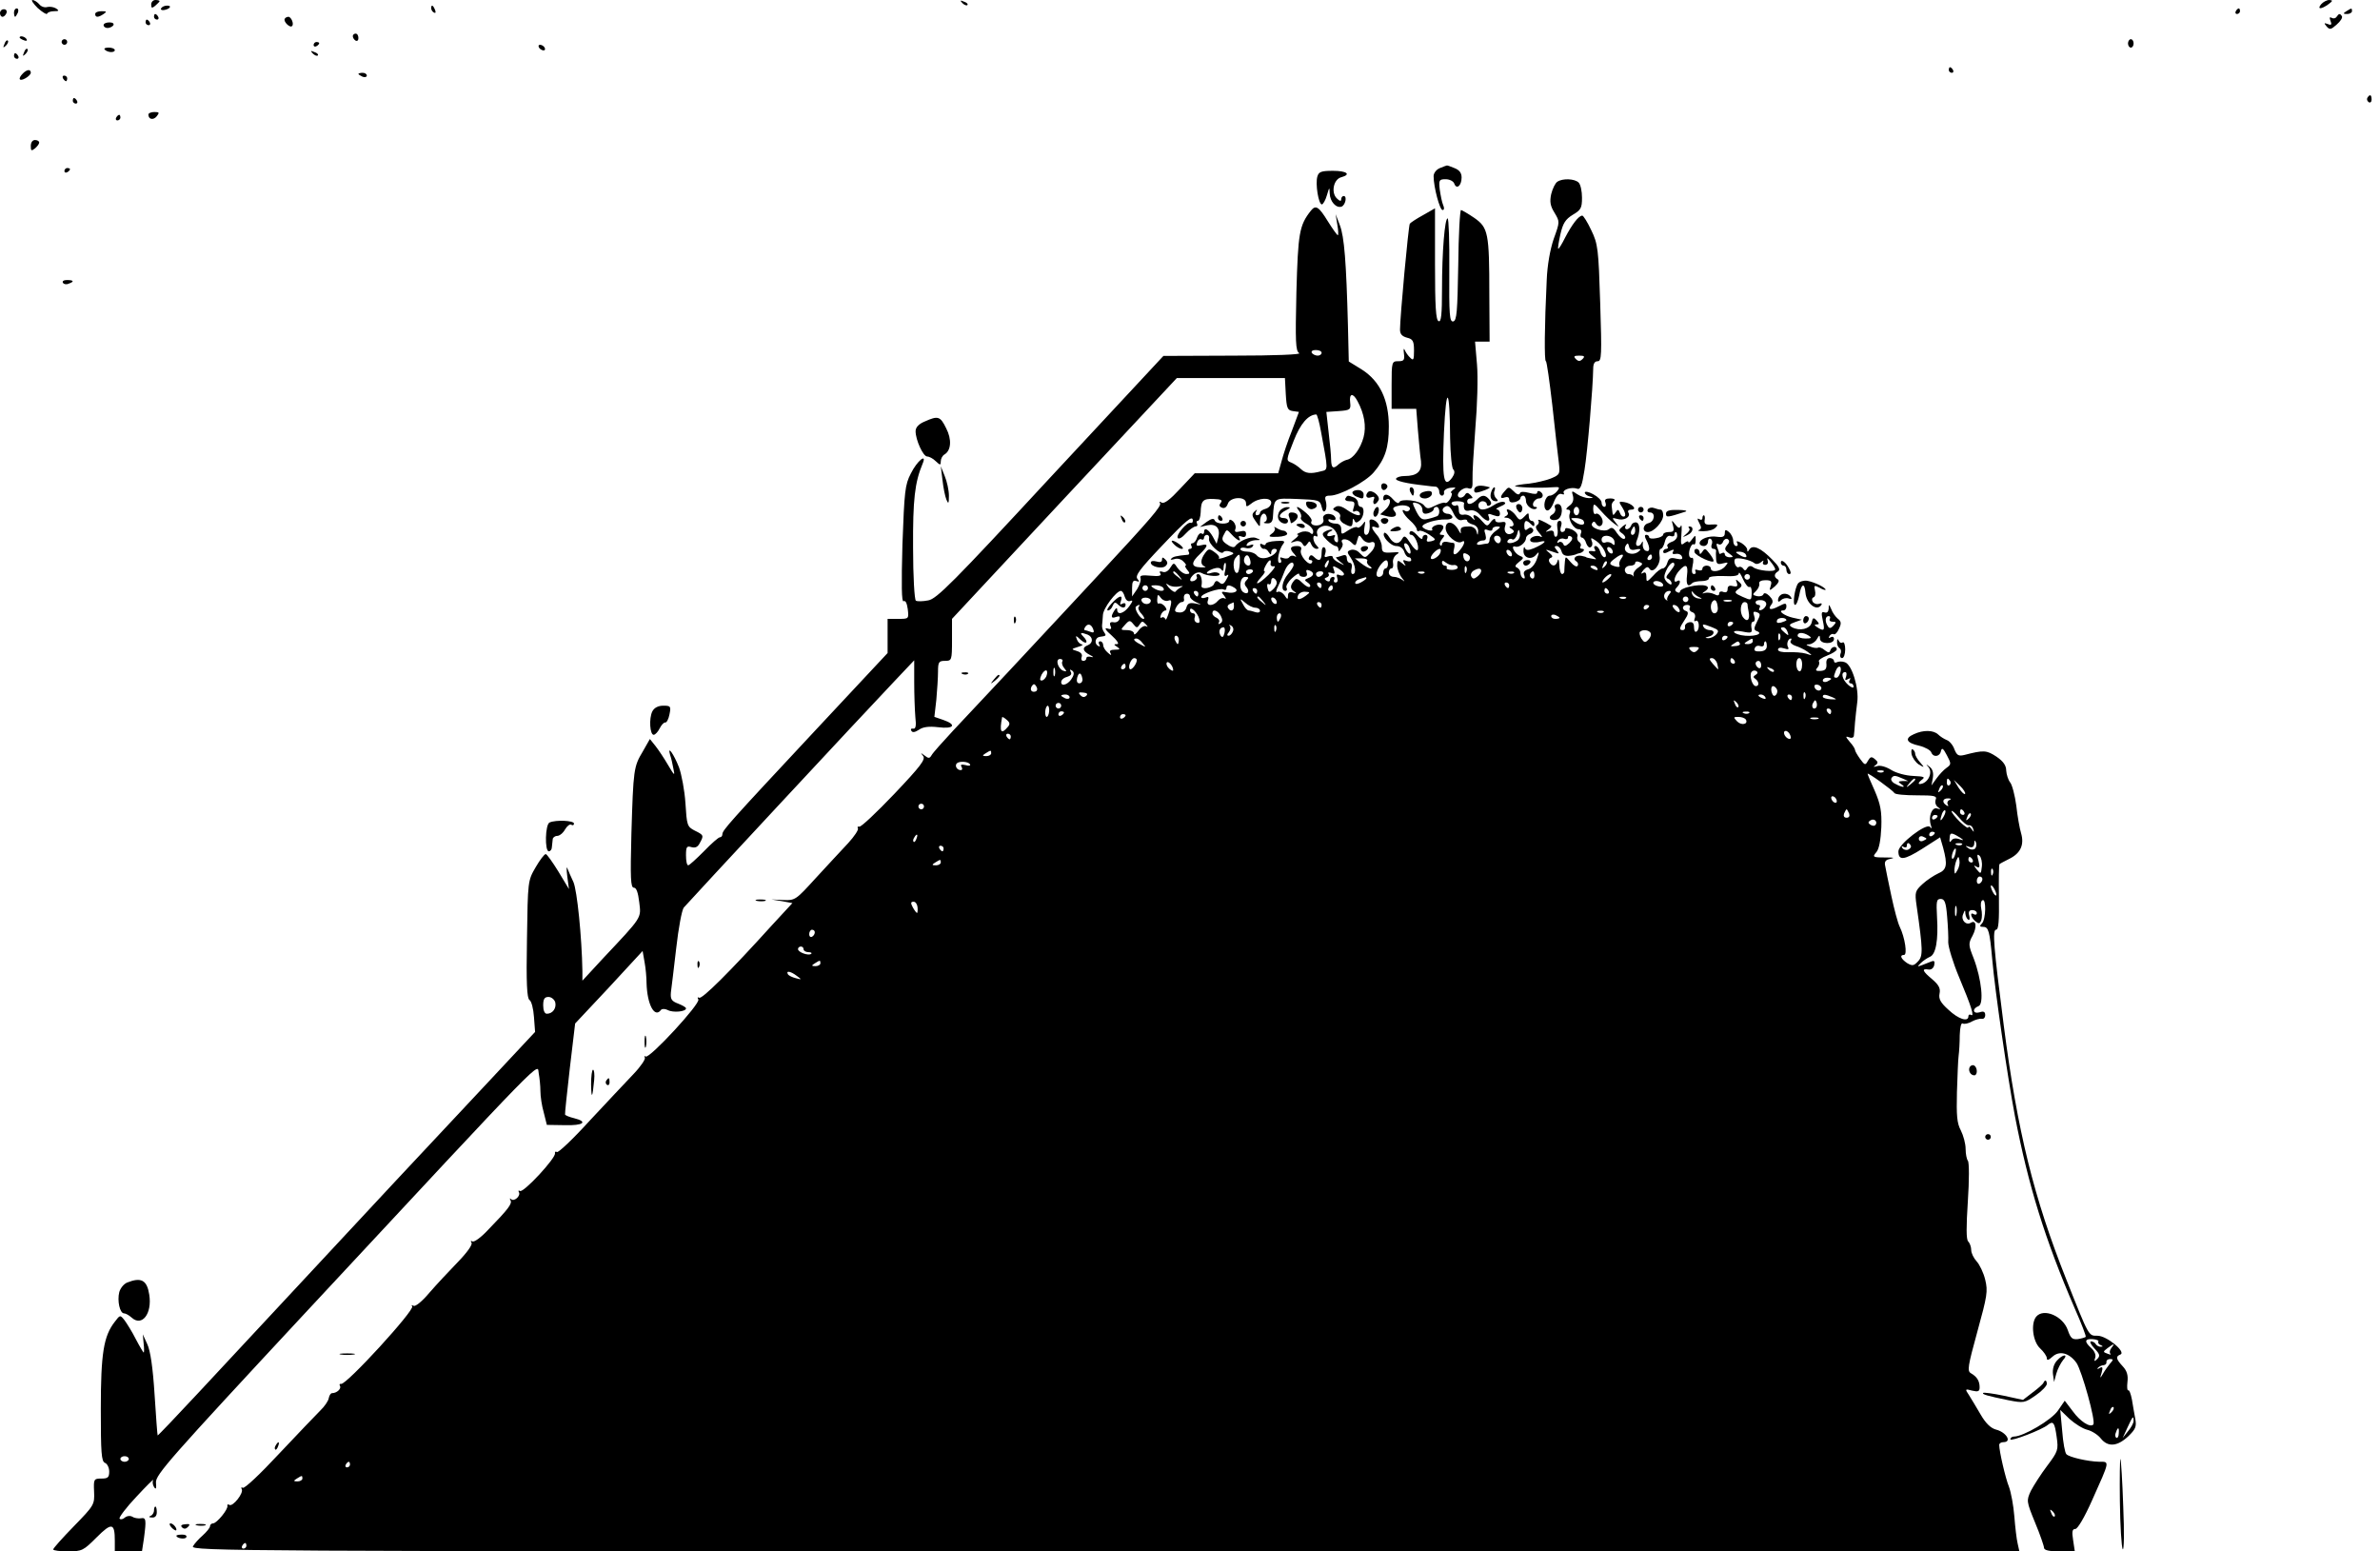 <?xml version="1.0" standalone="no"?>
<!DOCTYPE svg PUBLIC "-//W3C//DTD SVG 20010904//EN"
 "http://www.w3.org/TR/2001/REC-SVG-20010904/DTD/svg10.dtd">
<svg version="1.0" xmlns="http://www.w3.org/2000/svg"
 width="850pt" height="554pt" viewBox="0 0 850 554"
 preserveAspectRatio="xMidYMid meet">

<g transform="translate(0,554) scale(0.1,-0.1)"
fill="#000000" stroke="none">
<path d="M135 5511 c17 -15 32 -24 33 -20 2 5 13 9 25 9 18 0 19 2 7 10 -8 5
-22 7 -31 5 -9 -3 -22 1 -29 10 -7 8 -18 15 -24 15 -6 0 3 -13 19 -29z"/>
<path d="M540 5524 c0 -14 3 -14 15 -4 8 7 15 14 15 16 0 2 -7 4 -15 4 -8 0
-15 -7 -15 -16z"/>
<path d="M3437 5529 c7 -7 15 -10 18 -7 3 3 -2 9 -12 12 -14 6 -15 5 -6 -5z"/>
<path d="M8290 5525 c-16 -19 0 -19 26 0 16 12 16 14 3 15 -9 0 -22 -7 -29
-15z"/>
<path d="M576 5511 c-4 -5 1 -8 9 -7 21 3 31 16 12 16 -9 0 -18 -4 -21 -9z"/>
<path d="M1540 5511 c0 -6 4 -13 10 -16 6 -3 7 1 4 9 -7 18 -14 21 -14 7z"/>
<path d="M0 5493 c0 -7 4 -13 9 -13 5 0 11 6 14 13 3 8 -1 14 -9 14 -8 0 -14
-6 -14 -14z"/>
<path d="M50 5495 c0 -8 2 -15 4 -15 2 0 6 7 10 15 3 8 1 15 -4 15 -6 0 -10
-7 -10 -15z"/>
<path d="M7985 5500 c-3 -5 -1 -10 4 -10 6 0 11 5 11 10 0 6 -2 10 -4 10 -3 0
-8 -4 -11 -10z"/>
<path d="M8380 5500 c-13 -8 -12 -10 3 -10 9 0 17 5 17 10 0 12 -1 12 -20 0z"/>
<path d="M340 5490 c0 -13 11 -13 30 0 12 8 11 10 -7 10 -13 0 -23 -4 -23 -10z"/>
<path d="M550 5480 c0 -5 5 -10 11 -10 5 0 7 5 4 10 -3 6 -8 10 -11 10 -2 0
-4 -4 -4 -10z"/>
<path d="M8345 5480 c-4 -6 -11 -7 -17 -4 -8 5 -9 1 -5 -10 6 -14 3 -17 -9
-12 -14 5 -15 4 -5 -8 11 -13 16 -12 36 6 14 12 22 25 19 30 -7 11 -11 10 -19
-2z"/>
<path d="M1017 5473 c-6 -10 19 -34 26 -26 8 7 -3 33 -13 33 -5 0 -11 -3 -13
-7z"/>
<path d="M520 5460 c0 -5 5 -10 11 -10 5 0 7 5 4 10 -3 6 -8 10 -11 10 -2 0
-4 -4 -4 -10z"/>
<path d="M370 5450 c0 -5 6 -10 14 -10 8 0 18 5 21 10 3 6 -3 10 -14 10 -12 0
-21 -4 -21 -10z"/>
<path d="M1260 5411 c0 -6 5 -13 10 -16 6 -3 10 1 10 9 0 9 -4 16 -10 16 -5 0
-10 -4 -10 -9z"/>
<path d="M70 5406 c0 -2 7 -7 16 -10 8 -3 12 -2 9 4 -6 10 -25 14 -25 6z"/>
<path d="M16 5383 c-6 -14 -5 -15 5 -6 7 7 10 15 7 18 -3 3 -9 -2 -12 -12z"/>
<path d="M220 5390 c0 -5 5 -10 10 -10 6 0 10 5 10 10 0 6 -4 10 -10 10 -5 0
-10 -4 -10 -10z"/>
<path d="M7600 5385 c0 -8 5 -15 10 -15 6 0 10 7 10 15 0 8 -4 15 -10 15 -5 0
-10 -7 -10 -15z"/>
<path d="M1120 5379 c0 -5 5 -7 10 -4 6 3 10 8 10 11 0 2 -4 4 -10 4 -5 0 -10
-5 -10 -11z"/>
<path d="M1925 5370 c3 -5 11 -10 16 -10 6 0 7 5 4 10 -3 6 -11 10 -16 10 -6
0 -7 -4 -4 -10z"/>
<path d="M86 5353 c-6 -14 -5 -15 5 -6 7 7 10 15 7 18 -3 3 -9 -2 -12 -12z"/>
<path d="M374 5363 c10 -11 36 -12 36 -2 0 5 -10 9 -22 9 -12 0 -18 -3 -14 -7z"/>
<path d="M1117 5349 c7 -7 15 -10 18 -7 3 3 -2 9 -12 12 -14 6 -15 5 -6 -5z"/>
<path d="M50 5340 c0 -5 5 -10 11 -10 5 0 7 5 4 10 -3 6 -8 10 -11 10 -2 0 -4
-4 -4 -10z"/>
<path d="M6960 5290 c0 -5 5 -10 11 -10 5 0 7 5 4 10 -3 6 -8 10 -11 10 -2 0
-4 -4 -4 -10z"/>
<path d="M82 5278 c-19 -19 -14 -30 8 -18 11 6 20 15 20 20 0 14 -14 12 -28
-2z"/>
<path d="M1280 5276 c0 -2 7 -6 15 -10 8 -3 15 -1 15 4 0 6 -7 10 -15 10 -8 0
-15 -2 -15 -4z"/>
<path d="M225 5260 c3 -5 8 -10 11 -10 2 0 4 5 4 10 0 6 -5 10 -11 10 -5 0 -7
-4 -4 -10z"/>
<path d="M8455 5191 c-3 -5 -1 -12 5 -16 5 -3 10 1 10 9 0 18 -6 21 -15 7z"/>
<path d="M260 5180 c0 -5 5 -10 11 -10 5 0 7 5 4 10 -3 6 -8 10 -11 10 -2 0
-4 -4 -4 -10z"/>
<path d="M530 5131 c0 -18 18 -21 30 -6 10 13 9 15 -9 15 -11 0 -21 -4 -21 -9z"/>
<path d="M415 5120 c-3 -5 -1 -10 4 -10 6 0 11 5 11 10 0 6 -2 10 -4 10 -3 0
-8 -4 -11 -10z"/>
<path d="M110 5019 c0 -18 2 -19 15 -9 8 7 15 16 15 21 0 5 -7 9 -15 9 -9 0
-15 -9 -15 -21z"/>
<path d="M5143 4940 c-13 -5 -23 -18 -23 -29 0 -39 22 -121 32 -121 6 0 7 7 2
18 -4 9 -9 34 -12 55 -4 34 -2 37 21 37 14 0 28 -7 31 -16 8 -22 26 -7 26 22
0 17 -8 27 -26 34 -14 6 -26 10 -27 9 -1 0 -12 -4 -24 -9z"/>
<path d="M230 4929 c0 -5 5 -7 10 -4 6 3 10 8 10 11 0 2 -4 4 -10 4 -5 0 -10
-5 -10 -11z"/>
<path d="M4705 4910 c-8 -26 4 -100 16 -100 4 0 13 15 18 33 9 30 9 30 10 6 1
-29 23 -53 42 -47 14 5 21 38 8 38 -5 0 -9 -5 -9 -12 0 -8 -6 -6 -16 4 -21 21
-11 68 16 75 37 10 20 23 -29 23 -41 0 -51 -3 -56 -20z"/>
<path d="M5562 4891 c-7 -4 -17 -24 -22 -44 -6 -28 -3 -43 12 -67 19 -32 19
-32 -3 -93 -13 -38 -23 -95 -25 -147 -8 -164 -9 -290 -3 -290 3 0 13 -71 23
-157 9 -87 20 -178 23 -203 5 -44 4 -45 -29 -59 -18 -7 -53 -15 -77 -18 -25
-2 -47 -6 -50 -8 -5 -5 84 -9 134 -5 26 2 27 0 16 -14 -7 -9 -19 -16 -26 -16
-17 0 -27 -42 -12 -52 7 -4 17 5 26 28 9 23 18 33 28 30 8 -3 11 -2 8 3 -7 12
27 23 47 16 12 -5 18 9 27 67 11 67 30 294 31 361 0 18 5 27 16 27 14 0 15 21
9 208 -6 192 -8 211 -32 260 -13 28 -28 52 -32 52 -13 0 -37 -32 -61 -78 -12
-24 -23 -42 -25 -40 -2 1 2 25 8 52 9 39 18 53 44 69 29 17 33 24 33 61 0 23
-5 47 -12 54 -14 14 -57 16 -76 3z m90 -633 c-9 -9 -15 -9 -24 0 -9 9 -7 12
12 12 19 0 21 -3 12 -12z"/>
<path d="M4682 4788 c-42 -53 -46 -80 -52 -291 -4 -179 -3 -210 10 -218 9 -5
-87 -9 -235 -9 l-250 -1 -403 -433 c-349 -377 -407 -435 -437 -440 -20 -4 -39
-4 -44 -1 -5 3 -10 87 -10 188 -1 173 6 234 34 301 17 40 -20 10 -42 -35 -21
-40 -23 -64 -30 -253 -4 -146 -3 -207 4 -203 7 4 12 -7 15 -28 4 -35 4 -35
-34 -35 l-38 0 0 -61 0 -61 -257 -275 c-310 -332 -333 -358 -333 -372 0 -6 -4
-11 -9 -11 -5 0 -30 -22 -57 -50 -27 -27 -52 -50 -56 -50 -5 0 -8 16 -8 36 0
30 3 34 19 29 14 -4 23 0 30 14 15 27 15 29 -18 45 -27 14 -28 19 -33 98 -3
46 -14 103 -23 128 -19 48 -42 80 -32 45 4 -11 9 -33 12 -50 6 -27 4 -26 -19
13 -14 24 -34 54 -45 68 l-20 25 -25 -44 c-33 -55 -34 -64 -41 -294 -4 -159
-3 -193 9 -193 9 0 15 -18 19 -52 7 -58 12 -50 -130 -201 l-73 -79 0 34 c-2
122 -19 288 -32 318 -9 19 -19 42 -22 50 -3 8 -3 -5 0 -30 l6 -45 -38 63 c-21
34 -41 62 -45 62 -5 0 -21 -21 -36 -47 -28 -48 -28 -49 -31 -257 -3 -158 0
-211 9 -217 7 -4 14 -31 16 -61 l4 -53 -187 -200 c-103 -110 -242 -258 -309
-330 -109 -117 -235 -252 -705 -757 -80 -86 -146 -155 -147 -154 -1 1 -6 67
-11 146 -6 96 -15 157 -26 180 l-16 35 3 -33 c2 -17 2 -32 0 -32 -1 0 -14 21
-28 48 -13 26 -32 56 -40 67 -16 20 -16 20 -35 -5 -40 -51 -50 -113 -50 -311
0 -157 2 -188 15 -193 8 -3 15 -17 15 -31 0 -21 -5 -25 -28 -25 -27 0 -28 -2
-26 -47 2 -46 0 -49 -72 -123 -41 -42 -74 -79 -74 -83 0 -4 24 -7 53 -7 50 0
55 3 102 50 54 54 65 52 65 -12 l0 -38 49 0 48 0 7 46 c9 68 8 76 -12 72 -9
-1 -23 1 -30 6 -7 4 -19 3 -27 -4 -7 -6 -15 -7 -18 -3 -3 4 24 40 60 78 36 39
63 65 60 60 -3 -6 -2 -17 3 -25 7 -11 9 -6 7 16 -2 27 50 86 528 600 889 955
832 896 839 861 3 -16 6 -45 6 -63 0 -19 5 -53 12 -77 l11 -44 64 -1 c66 -2
85 12 33 25 -17 4 -31 10 -32 13 -1 3 7 77 17 165 l19 160 121 129 120 130 7
-40 c4 -21 7 -55 7 -74 2 -77 29 -128 52 -96 4 4 14 4 24 -1 18 -10 65 -6 65
6 0 4 -13 11 -28 17 -24 9 -28 16 -26 40 2 16 11 87 19 158 8 71 20 136 27
145 15 18 651 702 753 809 l70 74 0 -79 c0 -43 2 -98 4 -123 4 -33 1 -44 -8
-42 -7 1 -10 -2 -6 -8 4 -7 13 -5 27 4 14 10 35 13 69 9 56 -7 67 9 18 26
l-32 11 7 61 c3 34 6 79 6 100 0 35 3 39 25 39 24 0 25 2 25 75 l0 75 401 430
402 430 193 0 193 0 3 -57 c3 -51 6 -58 25 -61 l22 -3 -25 -67 c-15 -37 -31
-86 -37 -109 l-12 -43 -149 0 -149 0 -53 -56 c-34 -37 -56 -54 -65 -49 -7 5
-10 4 -6 -2 6 -10 -30 -52 -226 -263 -38 -41 -93 -100 -121 -130 -71 -77 -307
-329 -391 -418 -38 -41 -74 -81 -78 -89 -7 -12 -11 -12 -25 -1 -15 11 -15 11
-5 -2 9 -12 -9 -36 -103 -135 -63 -66 -119 -119 -125 -117 -6 1 -8 -1 -5 -6 3
-5 -13 -29 -35 -53 -23 -24 -74 -80 -115 -124 -71 -78 -74 -81 -116 -79 l-43
2 37 -6 38 -7 -73 -79 c-151 -167 -250 -265 -260 -259 -6 3 -7 1 -3 -6 9 -14
-174 -212 -188 -204 -5 3 -6 2 -3 -4 3 -5 -15 -32 -41 -59 -26 -27 -96 -102
-156 -166 -59 -65 -112 -115 -117 -112 -5 3 -8 1 -7 -4 5 -16 -113 -143 -125
-135 -5 3 -7 1 -4 -4 8 -13 -17 -36 -28 -25 -5 4 -5 2 -2 -4 7 -12 -6 -30 -80
-106 -25 -27 -50 -45 -56 -41 -6 3 -7 1 -3 -5 4 -7 -16 -35 -49 -69 -31 -32
-77 -81 -102 -110 -26 -31 -50 -50 -56 -46 -7 3 -9 3 -5 -2 11 -12 -236 -282
-254 -277 -5 1 -7 -2 -4 -7 6 -10 -11 -26 -28 -26 -5 0 -10 -8 -12 -18 -1 -9
-15 -30 -31 -45 -15 -15 -81 -84 -147 -154 -65 -70 -123 -125 -129 -121 -5 3
-7 1 -4 -4 9 -14 -32 -65 -44 -57 -5 3 -8 2 -7 -3 4 -12 -38 -63 -51 -63 -6 0
-11 -5 -11 -10 0 -6 -12 -20 -26 -33 -14 -12 -30 -30 -35 -39 -9 -17 157 -18
3257 -18 l3266 0 -6 27 c-4 16 -9 60 -12 98 -3 39 -12 86 -19 105 -13 32 -35
128 -35 150 0 6 7 10 15 10 32 0 10 36 -27 45 -18 5 -36 22 -54 53 -15 26 -34
57 -42 70 -15 22 -14 23 11 16 22 -5 27 -3 27 12 0 23 -10 38 -31 50 -14 8
-11 25 23 149 35 127 38 144 28 185 -6 25 -20 54 -31 66 -10 11 -19 29 -19 40
0 11 -5 25 -11 31 -7 7 -7 52 -1 144 5 74 5 138 0 144 -4 5 -8 24 -8 42 0 19
-8 48 -17 66 -14 26 -16 53 -14 137 2 58 4 116 6 130 2 14 4 47 4 73 1 29 5
46 11 42 5 -3 20 0 32 7 13 7 29 11 36 10 6 -2 12 4 12 13 0 12 -6 15 -20 10
-24 -7 -28 13 -4 22 20 7 11 96 -17 170 -19 48 -20 53 -4 82 16 31 13 57 -6
46 -17 -11 -37 9 -28 30 6 16 8 17 8 3 1 -9 5 -19 10 -22 5 -4 7 3 4 14 -4 14
0 20 11 20 9 0 16 -5 16 -11 0 -5 -4 -7 -10 -4 -16 10 -12 -11 5 -25 12 -10
16 -9 21 4 3 9 3 27 0 40 -3 14 -2 28 4 31 14 9 13 -68 -2 -83 -9 -9 -8 -12 5
-12 19 0 23 -16 32 -115 10 -116 55 -422 81 -560 48 -249 107 -440 214 -688
24 -54 41 -99 39 -101 -2 -2 -15 -6 -28 -8 -20 -2 -26 3 -36 32 -17 50 -86 80
-113 48 -20 -25 -12 -89 14 -113 13 -12 24 -28 24 -35 0 -9 6 -8 20 5 25 23
60 14 86 -22 19 -28 70 -210 60 -220 -11 -12 -47 11 -73 47 l-29 38 -24 -35
c-23 -34 -124 -93 -157 -93 -7 0 -13 -4 -13 -10 0 -9 115 35 134 52 19 15 24
8 31 -42 7 -48 5 -53 -34 -105 -22 -29 -48 -70 -58 -89 -16 -35 -16 -37 15
-113 18 -43 32 -84 32 -90 0 -9 18 -13 55 -13 l55 0 -6 40 c-5 31 -3 40 8 40
8 0 33 42 60 103 64 143 63 137 25 137 -40 1 -107 16 -117 27 -5 4 -12 42 -15
83 l-7 75 33 -32 c19 -17 47 -35 64 -39 16 -4 38 -18 48 -31 25 -31 58 -29 97
7 27 26 31 35 26 63 -3 17 -9 49 -12 69 -4 21 -10 36 -13 33 -4 -2 -5 12 -3
30 3 24 -2 40 -17 56 -24 26 -26 35 -8 42 21 9 -49 67 -82 67 -32 0 -29 -7
-111 200 -116 291 -175 529 -224 910 -36 279 -41 340 -27 340 9 0 11 33 10
116 -1 63 0 117 2 118 2 2 19 11 37 20 39 20 52 50 40 91 -5 16 -13 61 -17 98
-5 37 -15 75 -22 83 -7 9 -13 28 -14 42 0 18 -10 33 -35 50 -35 23 -45 24
-114 6 -21 -5 -27 -2 -36 20 -5 15 -18 30 -27 33 -10 4 -24 13 -31 20 -17 16
-53 17 -87 1 -34 -15 -27 -31 19 -41 21 -5 40 -16 43 -23 7 -20 31 -17 35 4 3
13 8 10 21 -15 16 -30 16 -33 -1 -45 -10 -7 -26 -24 -36 -38 l-18 -25 5 27 c3
18 -1 32 -12 40 -13 10 -14 10 -4 -1 18 -21 -3 -61 -32 -61 -5 1 -2 7 7 14 15
11 12 13 -29 15 -26 1 -60 10 -78 21 -19 12 -41 18 -51 14 -14 -4 -15 -3 -6 3
10 8 10 12 -2 22 -12 10 -16 9 -25 -6 -9 -17 -11 -16 -28 7 -10 14 -18 28 -18
32 0 4 -8 17 -19 29 -15 18 -16 21 -2 16 9 -4 17 -1 17 6 1 7 3 28 4 47 2 19
5 51 8 72 7 50 -19 135 -44 143 -10 4 -23 3 -29 0 -5 -3 -10 -1 -10 4 0 6 -7
11 -15 11 -9 0 -14 -8 -12 -22 1 -17 -4 -23 -21 -24 -17 -1 -20 2 -11 12 6 7
8 17 5 22 -3 4 11 14 30 21 18 7 34 17 34 22 0 13 -18 11 -23 -3 -3 -10 -7
-10 -20 0 -9 8 -20 12 -24 9 -4 -2 -17 -1 -28 4 -16 6 -17 8 -3 8 9 1 22 9 27
19 9 15 10 15 11 1 0 -20 50 -21 50 -1 0 7 -5 10 -12 6 -7 -4 -8 -3 -4 5 4 6
11 9 15 6 5 -2 13 6 19 20 9 19 8 26 -5 36 -8 7 -19 22 -23 34 -8 18 -9 18 -9
1 -1 -11 -6 -16 -15 -13 -11 4 -12 -2 -6 -29 8 -36 5 -40 -20 -24 -11 7 -11
10 -2 10 10 0 10 3 0 14 -11 12 -14 11 -18 -8 -6 -22 -42 -31 -70 -16 -12 7
-10 11 10 18 l25 9 -32 7 c-31 7 -56 26 -34 26 6 0 11 6 11 14 0 13 -4 13 -27
1 -30 -16 -41 -12 -26 7 7 9 4 18 -8 30 -10 10 -19 12 -21 6 -2 -6 -12 -9 -23
-7 -17 4 -17 6 -3 19 8 8 13 20 11 26 -2 7 7 12 22 12 21 0 24 -4 19 -20 -6
-19 -5 -19 15 -2 13 12 17 21 10 25 -14 8 -14 20 2 29 8 6 2 18 -22 42 -40 41
-69 54 -81 36 -6 -10 -8 -10 -8 -1 0 7 -10 17 -21 24 -15 8 -19 8 -15 0 4 -6
2 -11 -3 -11 -6 0 -11 8 -11 19 0 10 -7 24 -15 31 -12 10 -15 9 -15 -4 0 -12
-7 -16 -27 -13 -30 5 -63 -8 -63 -23 0 -6 7 -10 15 -10 8 0 15 7 15 16 0 8 4
13 10 9 5 -3 7 -12 3 -20 -3 -8 0 -15 6 -15 6 0 10 -3 10 -7 -1 -5 -1 -18 0
-30 1 -17 6 -20 24 -15 20 5 21 4 8 -11 -15 -18 -51 -23 -51 -7 0 6 -7 10 -15
10 -8 0 -15 -5 -15 -11 0 -6 -7 -8 -16 -5 -8 3 -12 2 -9 -4 3 -6 1 -10 -5 -10
-8 0 -9 10 -5 30 4 17 3 29 -2 28 -4 -2 -9 2 -10 7 -4 16 8 46 16 41 4 -3 7 4
7 15 0 19 -1 19 -13 3 -7 -10 -13 -14 -13 -10 0 5 -6 3 -14 -3 -13 -11 -14 -6
-11 31 2 24 1 37 -2 30 -4 -10 -9 -9 -20 5 -13 17 -14 17 -8 -4 5 -19 2 -23
-14 -23 -12 0 -21 -4 -21 -9 0 -5 -11 -11 -25 -13 -14 -3 -25 -1 -25 3 0 5 -5
9 -10 9 -7 0 -7 -6 0 -19 14 -27 13 -44 -2 -38 -7 2 -12 13 -11 23 1 10 0 13
-3 7 -9 -20 -27 -15 -19 5 13 31 13 61 0 66 -7 2 -16 -2 -19 -10 -3 -8 -10
-14 -16 -14 -6 0 -8 6 -4 13 5 7 1 6 -10 -2 -16 -14 -17 -16 -1 -27 9 -7 12
-15 7 -18 -6 -3 -17 6 -27 20 -12 19 -19 23 -29 14 -17 -13 -70 5 -60 21 5 8
9 8 14 -1 13 -21 32 -2 20 21 -6 11 -15 17 -21 14 -5 -4 -9 4 -9 17 1 22 2 22
28 -7 15 -17 36 -37 47 -45 19 -14 19 -14 5 4 -14 17 -13 18 5 13 24 -8 50 6
41 22 -4 6 0 11 10 11 24 0 2 23 -26 27 -19 3 -20 2 -5 -21 9 -14 12 -27 7
-30 -6 -3 -13 2 -16 11 -6 15 -8 15 -16 3 -7 -11 -10 -11 -11 -2 -1 6 -2 18
-3 25 -1 6 3 15 9 19 5 4 -1 8 -14 8 -16 0 -22 -4 -17 -15 3 -8 1 -15 -4 -15
-6 0 -10 7 -10 15 0 8 -13 21 -30 30 -16 9 -30 11 -30 6 0 -5 8 -12 18 -14 14
-4 14 -5 -3 -6 -11 0 -30 6 -42 14 -20 14 -21 13 -15 -7 3 -14 -1 -26 -13 -34
-12 -9 -14 -14 -6 -14 8 0 11 -6 7 -15 -7 -19 14 -55 32 -55 9 0 12 -6 8 -15
-3 -8 -1 -15 4 -15 5 0 12 -9 15 -20 4 -11 11 -18 16 -14 6 3 8 13 4 21 -5 14
-3 14 16 1 23 -15 45 -58 29 -58 -5 0 -12 9 -15 20 -3 11 -11 20 -16 20 -6 0
-7 -5 -4 -10 4 -6 3 -10 -2 -9 -22 4 -25 -2 -7 -15 19 -15 19 -15 -1 -11 -11
2 -20 4 -20 5 0 1 -8 3 -17 5 -21 4 -33 -11 -18 -20 6 -4 8 -11 4 -16 -3 -5
-14 1 -24 13 -19 22 -19 22 -21 3 -1 -11 -2 -26 -2 -32 1 -7 -3 -13 -8 -13 -5
0 -10 15 -10 33 -1 17 -3 24 -6 15 -5 -21 -19 -23 -29 -6 -4 6 -2 14 5 16 8 3
6 8 -6 18 -16 13 -15 13 11 4 26 -9 27 -9 16 5 -9 11 -10 15 0 15 6 0 14 -8
17 -19 3 -12 12 -17 26 -16 12 1 23 4 25 5 1 1 6 3 11 4 15 2 25 16 12 16 -7
0 -10 4 -6 9 3 5 0 13 -6 16 -5 4 -8 13 -5 20 2 7 -6 17 -20 24 -15 6 -24 7
-24 1 0 -6 -5 -10 -11 -10 -6 0 -8 9 -4 20 4 12 2 20 -5 20 -8 0 -10 -10 -8
-25 3 -14 1 -28 -3 -31 -5 -3 -9 2 -9 10 0 10 -6 13 -17 10 -15 -5 -15 -4 -3
5 8 5 12 11 10 13 -27 17 -51 27 -46 19 4 -5 1 -13 -4 -16 -8 -5 -5 -14 7 -28
10 -11 13 -17 6 -14 -15 9 -44 -3 -37 -15 3 -5 18 -7 33 -3 31 8 18 -6 -21
-23 -20 -8 -28 -8 -32 1 -2 7 -5 2 -5 -10 -1 -26 29 -35 46 -13 10 12 11 9 2
-16 -6 -18 -19 -34 -31 -37 -14 -4 -19 -11 -14 -22 3 -9 2 -13 -4 -10 -6 3
-10 12 -10 20 0 7 -6 15 -12 18 -9 3 -7 9 7 20 18 14 18 16 3 22 -19 8 -35 39
-16 33 14 -5 38 15 38 30 0 6 7 13 16 16 8 3 12 11 9 16 -5 7 -11 8 -19 1 -8
-7 -12 -4 -12 10 0 22 7 24 24 7 9 -9 12 -9 12 0 0 7 -4 12 -10 12 -5 0 -10 7
-10 16 0 14 -2 14 -16 -1 -15 -15 -18 -14 -31 5 -14 19 -40 30 -29 11 4 -5 0
-12 -6 -14 -8 -4 -7 -6 3 -6 19 -1 35 -31 16 -31 -8 0 -8 -3 2 -9 9 -6 10 -11
2 -15 -17 -11 -32 4 -26 24 5 15 2 18 -14 15 -12 -2 -21 1 -21 8 0 7 -7 4 -15
-6 -13 -18 -14 -18 -32 2 -19 23 -38 29 -28 9 4 -7 1 -6 -7 2 -7 9 -21 14 -30
12 -13 -2 -18 3 -18 18 0 12 -4 19 -9 15 -5 -3 -12 -1 -16 5 -4 6 5 10 19 10
14 0 25 -3 25 -7 -4 -22 3 -31 20 -26 12 3 26 -3 37 -16 21 -24 39 -28 31 -6
-5 11 -1 12 17 5 17 -6 23 -5 23 6 0 8 -5 14 -11 15 -6 0 0 5 14 11 15 6 20
12 12 15 -7 3 -24 -2 -37 -11 -31 -20 -55 -21 -55 -1 0 8 7 15 15 15 8 0 15
-5 15 -11 0 -5 5 -7 10 -4 8 5 7 11 -1 21 -15 18 -27 18 -45 -1 -18 -17 -34
-20 -34 -5 0 6 5 10 12 10 9 0 9 3 0 12 -10 10 -15 10 -21 -1 -5 -7 -14 -10
-20 -7 -16 10 15 40 34 32 12 -4 15 2 14 32 -1 20 4 102 10 182 7 80 10 182 6
228 l-7 82 26 0 26 0 -1 168 c0 221 -4 239 -54 274 -22 15 -43 27 -47 28 -4 0
-9 -89 -10 -197 -3 -166 -5 -198 -18 -201 -13 -2 -15 23 -14 183 1 102 -2 185
-6 185 -10 0 -20 -117 -20 -253 0 -91 -3 -118 -12 -114 -10 3 -13 53 -13 203
l0 200 -42 -24 c-24 -13 -45 -27 -48 -31 -5 -8 -35 -334 -35 -378 0 -16 7 -24
25 -29 21 -5 25 -12 25 -46 0 -33 -2 -37 -13 -26 -8 7 -17 20 -20 28 -4 8 -5
3 -3 -12 3 -24 0 -28 -20 -28 -23 0 -24 -2 -24 -85 l0 -85 44 0 44 0 6 -77 c4
-43 8 -93 11 -110 4 -37 -14 -53 -59 -53 -14 0 -27 -4 -30 -9 -5 -8 38 -18
104 -25 14 -2 31 -4 38 -4 6 -1 12 -9 12 -17 0 -8 4 -15 10 -15 5 0 9 6 7 12
-1 7 9 14 23 16 20 2 22 1 10 -7 -8 -6 -11 -11 -7 -11 4 0 3 -9 -3 -20 -6 -11
-14 -18 -19 -16 -4 3 -20 -2 -36 -10 -24 -12 -29 -12 -39 1 -13 18 -84 26 -89
11 -2 -6 -12 -1 -22 11 -18 21 -35 22 -35 2 0 -6 4 -8 9 -4 20 12 20 -15 1
-33 l-21 -19 22 -6 c29 -8 43 1 29 18 -8 9 -5 14 11 18 25 7 51 -2 43 -14 -3
-5 -10 -7 -15 -4 -19 13 -8 -12 16 -33 14 -12 25 -27 25 -33 0 -5 4 -8 8 -5 5
3 21 -3 36 -13 25 -17 26 -19 7 -24 -14 -3 -18 -1 -14 9 3 8 0 14 -6 14 -6 0
-11 -5 -11 -12 0 -6 -9 -1 -19 11 -12 13 -22 18 -26 11 -3 -5 -1 -10 5 -10 13
0 30 -41 23 -54 -3 -4 -15 6 -26 24 -17 27 -22 29 -29 16 -12 -22 -31 -20 -46
5 -7 12 -16 19 -18 16 -11 -11 22 -47 43 -47 13 0 24 -8 28 -20 3 -11 11 -20
16 -20 5 0 9 -4 9 -10 0 -5 -7 -6 -17 -3 -12 5 -14 3 -8 -8 8 -12 6 -12 -8 0
-15 12 -17 11 -17 -9 0 -13 8 -33 17 -44 10 -12 11 -15 3 -8 -8 6 -22 12 -32
12 -10 0 -18 7 -18 15 0 8 4 15 9 15 6 0 8 9 6 20 -2 11 4 24 13 30 13 8 9 9
-18 7 -30 -2 -35 1 -35 21 0 12 -8 31 -18 42 -21 25 -22 34 -3 27 10 -4 13 -1
10 8 -7 18 -35 28 -33 12 3 -27 -2 -47 -12 -47 -7 0 -9 11 -6 27 4 24 4 25 -7
10 -7 -9 -16 -14 -19 -10 -4 3 -18 -2 -32 -11 -24 -16 -25 -16 -25 4 0 13 -7
20 -19 20 -11 0 -23 4 -26 10 -3 6 1 7 9 4 9 -3 16 -2 16 4 0 5 -6 12 -12 14
-20 8 -37 -2 -32 -16 3 -8 -2 -16 -11 -20 -19 -7 -38 1 -31 13 3 4 -6 18 -19
29 -29 25 -43 29 -25 7 6 -8 9 -18 6 -23 -3 -5 6 -15 19 -22 14 -7 25 -20 25
-28 0 -10 -4 -12 -12 -4 -8 5 -22 6 -33 1 -11 -4 -16 -8 -11 -8 6 -1 1 -8 -10
-16 -17 -14 -18 -15 0 -9 11 4 22 1 27 -7 7 -12 10 -12 18 -1 7 11 9 11 14 -2
4 -9 12 -16 19 -16 9 0 9 3 0 12 -14 14 -16 42 -2 33 5 -3 7 0 4 9 -3 8 2 19
13 24 25 14 57 -6 61 -37 2 -15 0 -21 -7 -16 -6 3 -8 11 -5 17 5 7 1 9 -9 5
-10 -3 -17 -2 -17 2 0 5 6 12 13 14 6 3 8 6 2 6 -5 0 -16 -3 -24 -8 -11 -7 -9
-13 8 -30 11 -11 26 -21 31 -21 6 0 10 -6 10 -12 0 -9 3 -8 9 2 6 8 8 17 5 21
-10 16 15 18 31 3 15 -15 17 -15 22 6 6 21 7 22 19 5 7 -10 20 -15 29 -12 20
8 20 -17 -1 -37 -19 -20 -19 -20 -39 0 -8 9 -22 13 -31 10 -14 -5 -14 -8 0
-28 17 -25 21 -58 7 -58 -5 0 -7 9 -4 20 3 11 0 20 -6 20 -6 0 -11 7 -11 16 0
11 -5 14 -16 10 -9 -3 -18 -6 -22 -6 -3 0 3 -7 14 -16 18 -14 18 -15 -3 -4
-13 6 -23 15 -23 20 0 5 -8 6 -17 3 -12 -5 -15 -2 -10 10 3 9 2 19 -3 22 -6 4
-10 -5 -10 -19 0 -28 -9 -33 -27 -15 -8 8 -13 8 -17 0 -4 -6 -2 -11 4 -11 6 0
9 -4 5 -10 -9 -14 -45 27 -39 45 4 10 0 15 -15 15 -24 0 -27 -10 -8 -29 8 -10
8 -12 0 -7 -6 3 -14 2 -18 -3 -3 -6 -13 -7 -22 -4 -11 4 -14 3 -9 -5 4 -7 2
-12 -4 -12 -12 0 -3 48 13 68 8 10 2 12 -26 10 -21 -1 -37 -6 -37 -11 0 -4 -5
-5 -11 -1 -7 4 -10 2 -8 -5 3 -7 8 -12 13 -11 5 1 13 -4 17 -12 7 -10 9 -10 9
0 0 6 5 12 11 12 21 0 2 -24 -24 -31 -17 -5 -30 -2 -38 7 -6 8 -22 14 -35 14
-13 0 -24 4 -24 9 0 5 8 7 19 4 10 -3 22 0 25 6 5 7 1 8 -10 4 -12 -4 -15 -3
-10 5 4 7 17 12 29 13 21 0 21 1 2 8 -18 7 -60 -10 -75 -31 -4 -4 -16 -1 -28
8 -18 12 -20 19 -11 35 10 20 10 20 28 0 19 -21 37 -29 26 -11 -3 6 1 7 9 4
10 -4 16 -1 16 9 0 11 -6 13 -22 9 -16 -4 -20 -1 -16 9 3 8 -1 20 -8 27 -8 7
-14 8 -14 2 0 -14 -47 -13 -52 2 -3 8 -12 6 -29 -6 l-24 -18 26 6 c32 7 48
-10 40 -43 l-6 -23 -14 26 c-15 26 -31 35 -31 15 0 -5 -4 -8 -9 -4 -5 3 -12
-4 -16 -15 -3 -11 -11 -20 -16 -20 -6 0 -7 -4 -4 -10 3 -5 1 -10 -5 -10 -6 0
-8 -4 -5 -10 3 -5 3 -10 -2 -11 -43 -4 -54 -7 -60 -14 -5 -4 0 -5 10 -2 11 4
25 1 33 -8 9 -8 12 -15 8 -15 -3 0 -1 -7 6 -15 10 -12 10 -15 -3 -15 -9 0 -23
10 -31 21 -14 21 -14 21 -27 1 -7 -12 -19 -18 -27 -14 -10 3 -13 1 -8 -6 5 -8
-5 -11 -34 -8 -31 3 -40 1 -37 -8 3 -7 -3 -25 -12 -40 l-18 -26 0 30 c0 23 4
29 15 25 12 -4 12 -2 4 8 -9 11 9 35 85 115 92 97 113 114 113 92 0 -5 -3 -9
-8 -7 -12 4 -53 -43 -46 -54 3 -6 16 1 29 16 13 14 29 25 35 25 6 0 8 5 5 10
-3 6 -2 10 3 10 5 0 9 13 10 30 1 42 8 50 47 48 26 -1 32 -4 25 -13 -7 -9 -6
-14 4 -18 9 -4 17 2 21 14 8 25 65 28 65 2 0 -14 2 -14 18 -2 26 22 72 24 72
4 0 -9 -9 -19 -20 -22 -11 -3 -20 -9 -20 -14 0 -5 -5 -9 -11 -9 -5 0 -7 6 -3
13 5 9 4 9 -6 0 -10 -9 -9 -16 4 -34 16 -23 16 -23 16 -2 0 26 16 39 23 19 3
-8 1 -17 -6 -20 -7 -2 -3 -5 8 -5 14 -1 20 6 21 22 5 71 1 68 88 65 76 -3 80
-4 86 -28 4 -17 8 -21 14 -12 4 7 4 21 1 32 -5 16 -2 20 15 20 35 0 127 49
156 83 41 48 54 89 54 164 0 95 -32 162 -96 203 l-47 29 -3 128 c-6 227 -13
318 -29 359 l-15 39 6 -37 c4 -21 4 -38 2 -38 -3 0 -19 23 -36 50 -32 52 -43
59 -60 38z m38 -508 c0 -5 -6 -10 -14 -10 -8 0 -18 5 -21 10 -3 6 3 10 14 10
12 0 21 -4 21 -10z m459 -305 c1 -56 6 -106 11 -111 7 -7 5 -17 -4 -30 -30
-40 -36 -5 -29 161 8 176 21 163 22 -20z m-331 133 c25 -46 32 -91 22 -129
-11 -41 -37 -77 -60 -81 -8 -2 -21 -9 -28 -15 -20 -19 -27 -16 -28 15 0 15 -4
59 -9 99 l-8 72 44 3 c41 3 44 5 41 31 -4 33 10 35 26 5z m-130 -110 c26 -140
26 -135 0 -141 -37 -10 -55 -8 -72 8 -8 8 -24 19 -34 23 -19 7 -19 9 8 77 24
62 52 94 81 95 3 0 11 -28 17 -62z m362 -278 c0 -13 6 -17 20 -13 11 3 20 9
20 14 0 5 5 9 10 9 12 0 14 -27 3 -33 -5 -2 -19 -7 -33 -10 -21 -5 -28 0 -42
27 -16 33 -16 34 3 29 10 -3 19 -13 19 -23z m142 -37 c10 3 18 2 18 -3 0 -4 9
-10 20 -13 12 -3 20 -13 19 -24 -1 -16 -2 -16 -6 0 -2 9 -13 17 -24 17 -29 0
-34 -3 -32 -20 2 -8 -2 -5 -8 7 -17 32 -46 36 -46 7 0 -25 40 -59 57 -49 14 9
12 -7 -4 -27 -18 -24 -30 -23 -23 2 3 11 2 20 -1 21 -4 0 -15 2 -24 4 -10 2
-18 -2 -18 -8 0 -5 -3 -7 -6 -4 -4 4 -1 13 6 22 10 12 10 15 0 15 -10 0 -10 3
-1 14 7 9 8 17 2 20 -12 8 -42 -4 -36 -14 3 -5 -4 -6 -15 -3 -11 3 -20 9 -20
13 0 11 50 26 83 25 15 -1 26 4 24 10 -2 5 -9 10 -14 10 -20 0 -28 16 -13 25
11 7 19 2 30 -21 10 -21 20 -29 32 -26z m418 32 c0 -8 -4 -15 -10 -15 -5 0
-10 7 -10 15 0 8 5 15 10 15 6 0 10 -7 10 -15z m15 -34 c10 -17 -9 -20 -30 -5
-18 14 -18 14 2 14 12 0 24 -4 28 -9z m-313 -37 c-12 -8 -22 -22 -22 -30 0 -8
-3 -14 -7 -15 -5 0 -16 -2 -26 -4 -9 -2 -15 1 -11 6 3 5 12 9 20 9 11 0 13 6
9 22 -6 17 -4 20 9 15 9 -4 16 -2 16 3 0 6 8 10 17 10 14 0 13 -3 -5 -16z
m498 1 c0 -8 -4 -15 -10 -15 -5 0 -7 7 -4 15 4 8 8 15 10 15 2 0 4 -7 4 -15z
m-422 -36 c-18 -12 -41 -11 -33 1 4 6 11 8 16 4 6 -3 13 5 17 17 5 21 7 21 10
5 2 -10 -2 -22 -10 -27z m572 17 c0 -8 -9 -18 -20 -21 -11 -4 -18 -11 -15 -16
4 -5 1 -9 -4 -9 -6 0 -11 -5 -11 -10 0 -7 7 -7 21 1 16 8 20 8 14 -1 -4 -7 -1
-10 10 -8 10 2 20 -3 22 -10 4 -9 -2 -11 -20 -7 -20 5 -27 2 -32 -14 -3 -12
-11 -21 -17 -21 -6 0 -21 -11 -34 -26 -23 -24 -24 -24 -24 -4 0 14 -4 19 -12
14 -9 -5 -8 -2 1 10 11 12 16 14 22 5 12 -20 42 17 36 46 -2 14 0 25 4 25 5 0
12 12 15 26 4 16 12 23 20 20 8 -3 14 -1 14 4 0 6 2 10 5 10 3 0 5 -6 5 -14z
m-1672 -10 c-4 -17 43 -60 51 -48 3 5 15 6 25 2 17 -6 15 -8 -14 -18 -18 -7
-31 -9 -27 -5 4 3 -3 13 -15 21 -19 14 -22 13 -34 -3 -17 -23 -18 -42 -1 -48
6 -2 0 -4 -15 -3 -35 1 -35 17 -3 47 30 29 32 39 5 32 -16 -4 -19 -2 -14 11 3
9 10 13 15 10 5 -3 9 0 9 5 0 6 5 11 10 11 6 0 10 -6 8 -14z m1042 -3 c0 -7
-4 -13 -9 -13 -5 0 -11 6 -14 13 -3 8 1 14 9 14 8 0 14 -6 14 -14z m245 -12
c-13 -12 -19 -13 -22 -3 -3 6 -10 9 -15 6 -7 -5 -8 -2 -4 5 5 7 14 10 22 7 8
-3 14 -1 14 5 0 6 5 7 11 3 7 -4 5 -12 -6 -23z m161 5 c2 -13 -1 -15 -8 -8 -6
6 -17 8 -24 5 -8 -3 -14 1 -14 10 0 22 43 16 46 -7z m402 -13 c-10 -12 -9 -18
7 -29 17 -12 17 -14 2 -14 -9 0 -17 5 -17 11 0 5 -4 7 -10 4 -5 -3 -10 -4 -10
-1 0 2 -3 12 -7 22 -4 11 -3 15 4 11 6 -4 14 0 17 9 3 8 11 12 16 9 8 -5 7
-12 -2 -22z m-1134 -9 c10 -25 -1 -29 -14 -5 -6 12 -7 21 -1 21 5 0 12 -7 15
-16z m809 -6 c12 3 19 1 14 -3 -22 -25 -67 -9 -50 18 6 9 8 8 11 -4 2 -12 10
-15 25 -11z m-83 -9 c0 -6 -4 -7 -10 -4 -5 3 -10 11 -10 16 0 6 5 7 10 4 6 -3
10 -11 10 -16z m-616 -3 c-6 -16 -34 -30 -34 -18 0 10 22 32 32 32 4 0 5 -6 2
-14z m256 -7 c0 -6 -4 -7 -10 -4 -5 3 -10 11 -10 16 0 6 5 7 10 4 6 -3 10 -11
10 -16z m-150 -9 c0 -19 -18 -19 -23 -1 -3 14 -1 18 9 14 8 -3 14 -9 14 -13z
m985 10 c8 -13 -5 -13 -25 0 -13 8 -13 10 2 10 9 0 20 -4 23 -10z m-1807 -30
c-1 -17 -4 -33 -8 -35 -13 -8 -20 38 -8 52 15 19 17 17 16 -17z m38 5 c3 -17
-12 -20 -21 -5 -7 12 4 34 13 25 3 -3 7 -12 8 -20z m1324 10 c-6 -8 -9 -18 -6
-24 3 -5 -3 -7 -14 -4 -25 7 -25 12 -2 29 23 18 37 18 22 -1z m110 5 c0 -5 -5
-10 -11 -10 -5 0 -7 5 -4 10 3 6 8 10 11 10 2 0 4 -4 4 -10z m-1017 -13 c-3
-5 1 -13 8 -18 8 -5 10 -9 4 -9 -5 0 -20 8 -33 18 l-23 18 25 0 c13 0 22 -4
19 -9z m1383 -8 c6 -5 16 -3 24 4 7 6 10 7 7 1 -3 -6 0 -11 7 -11 9 0 12 7 9
16 -4 11 0 9 10 -4 9 -11 17 -23 17 -28 0 -11 -62 -5 -78 7 -9 7 -16 6 -22 -3
-5 -9 -9 -10 -14 -2 -4 6 -11 9 -16 6 -9 -6 -21 20 -13 29 7 7 54 -3 69 -15z
m-1728 -1 c-2 -7 4 -12 12 -10 8 2 -1 -12 -20 -31 -37 -36 -56 -41 -25 -7 10
11 15 20 11 20 -4 0 -2 9 4 20 12 22 21 26 18 8z m205 -3 c-3 -9 -8 -14 -10
-11 -3 3 -2 9 2 15 9 16 15 13 8 -4z m214 0 c0 -8 -4 -15 -9 -15 -4 0 -8 -7
-8 -15 0 -8 -7 -15 -15 -15 -15 0 -10 24 9 47 15 17 23 16 23 -2z m233 -3 c7
2 14 -1 16 -7 2 -5 -7 -10 -20 -10 -13 0 -22 3 -19 8 2 4 -1 7 -6 7 -6 0 -11
5 -11 11 0 8 4 8 14 0 8 -6 19 -10 26 -9z m541 -5 c-10 -9 -11 -8 -5 6 3 10 9
15 12 12 3 -3 0 -11 -7 -18z m120 -4 c-11 -7 -19 -19 -17 -26 1 -6 1 -9 -1 -4
-3 4 -10 7 -17 7 -7 0 -13 7 -13 15 0 8 9 15 19 15 10 0 18 4 18 10 0 5 7 7
15 3 14 -5 13 -8 -4 -20z m-1475 -9 c-5 -18 -3 -24 5 -19 8 6 8 1 -1 -14 -9
-17 -15 -20 -25 -11 -9 8 -14 7 -19 -5 -5 -15 -47 -22 -45 -7 4 21 -2 42 -12
42 -5 0 -8 -4 -5 -9 3 -5 -1 -11 -9 -15 -19 -7 -19 8 0 24 8 6 19 8 26 4 20
-12 71 -15 64 -3 -4 5 -15 7 -26 4 -27 -9 -24 4 4 14 14 5 25 4 29 -3 5 -7 8
-5 8 7 0 9 3 17 6 17 3 0 3 -12 0 -26z m244 18 c0 -5 -9 -19 -20 -32 -21 -25
-27 -60 -9 -60 5 0 7 5 4 11 -4 5 5 21 19 34 14 13 26 20 26 15 0 -6 7 -10 16
-10 10 0 14 6 11 14 -4 10 -1 13 9 9 19 -7 18 -19 -3 -27 -15 -6 -15 -8 -3
-16 8 -5 12 -12 8 -15 -3 -4 -15 2 -26 13 -16 16 -23 18 -30 9 -15 -18 -15
-29 0 -39 10 -7 9 -8 -4 -4 -12 4 -18 0 -18 -11 0 -15 -2 -15 -13 2 -8 10 -19
15 -25 11 -6 -3 -5 6 3 21 8 16 18 40 24 56 10 25 31 38 31 19z m1360 1 c0 -3
-8 -15 -17 -26 -13 -15 -15 -21 -5 -24 6 -3 12 -10 12 -16 0 -7 -6 -5 -16 4
-12 13 -13 20 -3 42 11 25 29 37 29 20z m-1180 -33 c0 -5 -7 -7 -15 -4 -11 5
-13 2 -9 -10 3 -9 1 -16 -6 -16 -6 0 -8 5 -5 10 3 6 1 10 -4 10 -6 0 -11 -5
-11 -11 0 -5 -5 -7 -12 -3 -9 6 -9 9 0 12 7 2 10 8 7 13 -4 5 1 6 10 3 11 -5
14 -2 9 11 -6 15 -4 16 14 6 12 -7 22 -16 22 -21z m437 8 c-3 -8 -6 -5 -6 6
-1 11 2 17 5 13 3 -3 4 -12 1 -19z m468 12 c3 -6 -1 -7 -9 -4 -18 7 -21 14 -7
14 6 0 13 -4 16 -10z m320 -25 c-4 -33 3 -44 19 -27 4 4 20 7 34 7 15 0 26 5
25 10 -1 6 21 9 53 8 38 -2 54 1 54 10 1 6 7 -3 15 -21 8 -18 19 -31 23 -28 5
3 9 -7 8 -22 -1 -27 -1 -27 -33 -13 -29 13 -30 16 -15 27 15 11 15 15 3 26
-12 11 -13 10 -8 -3 4 -13 1 -15 -14 -12 -13 4 -19 0 -19 -11 0 -10 -6 -13
-15 -10 -8 4 -15 1 -15 -5 0 -8 -6 -9 -17 -3 -10 5 -25 7 -33 5 -13 -4 -13 -3
0 6 27 19 -6 28 -57 16 -18 -4 -33 -12 -33 -17 0 -5 -5 -6 -11 -2 -8 4 -8 9 0
17 14 14 14 30 1 22 -16 -10 -11 17 7 37 24 27 33 22 28 -17z m-1551 13 c-3
-4 -9 -8 -15 -8 -5 0 -9 4 -9 8 0 5 7 9 15 9 8 0 12 -4 9 -9z m816 3 c0 -5 -6
-14 -14 -20 -11 -9 -16 -9 -21 0 -4 6 -1 15 6 20 18 11 29 11 29 0z m-1079
-18 c13 -16 12 -17 -3 -4 -10 7 -18 15 -18 17 0 8 8 3 21 -13z m514 7 c-3 -5
-10 -10 -16 -10 -5 0 -9 5 -9 10 0 6 7 10 16 10 8 0 12 -4 9 -10z m362 4 c-3
-3 -12 -4 -19 -1 -8 3 -5 6 6 6 11 1 17 -2 13 -5z m320 0 c-3 -3 -12 -4 -19
-1 -8 3 -5 6 6 6 11 1 17 -2 13 -5z m73 -10 c0 -8 -5 -12 -10 -9 -6 4 -8 11
-5 16 9 14 15 11 15 -7z m266 -9 c-8 -8 -18 -15 -22 -15 -3 0 -1 7 6 15 7 8
17 15 22 15 5 0 3 -7 -6 -15z m504 5 c0 -5 -4 -10 -10 -10 -5 0 -10 5 -10 10
0 6 5 10 10 10 6 0 10 -4 10 -10z m-1798 -12 c-8 -8 -9 -15 0 -25 12 -15 5
-28 -11 -18 -18 11 -13 55 6 55 13 0 14 -3 5 -12z m108 -9 c0 -6 -6 -17 -14
-24 -12 -12 -15 -11 -19 5 -3 11 -1 18 4 14 5 -3 9 2 9 11 0 9 5 13 10 10 6
-3 10 -11 10 -16z m320 16 c0 -2 -9 -9 -20 -15 -12 -6 -20 -7 -20 -1 0 5 8 12
18 14 9 3 18 5 20 6 1 0 2 -1 2 -4z m1060 -25 c0 -5 -9 -6 -20 -3 -11 3 -17 9
-15 14 7 10 35 1 35 -11z m-1729 -4 c13 2 17 1 9 -2 -8 -4 -18 -11 -21 -16 -3
-5 -14 2 -25 14 -10 13 -12 17 -3 11 8 -7 26 -10 40 -7z m509 4 c0 -5 -2 -10
-4 -10 -3 0 -8 5 -11 10 -3 6 -1 10 4 10 6 0 11 -4 11 -10z m670 0 c0 -5 -2
-10 -4 -10 -3 0 -8 5 -11 10 -3 6 -1 10 4 10 6 0 11 -4 11 -10z m-1290 -10 c0
-5 -4 -10 -10 -10 -5 0 -10 5 -10 10 0 6 5 10 10 10 6 0 10 -4 10 -10z m55 0
c8 -13 -15 -13 -35 0 -12 8 -11 10 7 10 12 0 25 -4 28 -10z m254 1 c18 -11 0
-22 -28 -16 -20 4 -21 2 -9 -12 7 -9 8 -14 2 -10 -7 4 -17 0 -24 -8 -17 -21
-44 -20 -36 1 4 12 2 15 -9 10 -8 -3 -15 -2 -15 2 0 12 68 34 80 27 5 -3 10
-1 10 4 0 13 10 14 29 2z m351 -1 c0 -5 -5 -10 -11 -10 -5 0 -7 5 -4 10 3 6 8
10 11 10 2 0 4 -4 4 -10z m-270 -10 c0 -5 -2 -10 -4 -10 -3 0 -8 5 -11 10 -3
6 -1 10 4 10 6 0 11 -4 11 -10z m1255 0 c3 -5 1 -10 -4 -10 -6 0 -11 5 -11 10
0 6 2 10 4 10 3 0 8 -4 11 -10z m-1728 -21 c4 -12 11 -18 20 -15 10 4 9 -1 -4
-19 -19 -26 -43 -33 -43 -12 0 8 -4 7 -10 -3 -14 -22 -12 -30 6 -23 12 4 15 2
12 -8 -3 -8 -12 -13 -21 -11 -12 2 -15 -2 -11 -13 5 -11 2 -14 -12 -9 -11 3
-5 -7 16 -25 20 -18 28 -31 20 -31 -13 0 -13 -2 0 -10 12 -8 10 -10 -8 -10
-16 0 -21 -4 -16 -12 5 -9 2 -9 -9 1 -9 7 -17 20 -17 27 0 8 -5 14 -11 14 -5
0 -7 -5 -3 -12 4 -7 3 -8 -5 -4 -14 9 -9 30 7 32 23 3 24 4 15 17 -5 6 -8 18
-7 25 1 6 2 23 3 36 1 24 48 86 64 86 5 0 11 -9 14 -21z m263 11 c0 -5 -2 -10
-4 -10 -3 0 -8 5 -11 10 -3 6 -1 10 4 10 6 0 11 -4 11 -10z m384 -7 c-23 -17
-35 -16 -28 1 3 8 15 14 25 13 19 -1 19 -2 3 -14z m1297 4 c-6 -8 -9 -17 -6
-21 3 -3 0 -2 -6 3 -12 10 -4 31 13 31 7 0 7 -4 -1 -13z m109 -10 c11 -5 9 -6
-4 -4 -11 1 -21 9 -23 17 -3 10 -2 11 4 4 4 -6 15 -14 23 -17z m-1898 -12 c13
5 14 0 5 -35 -7 -23 -13 -37 -15 -31 -2 6 -8 9 -13 6 -5 -4 -6 1 -3 9 3 9 11
16 16 16 6 0 5 6 -2 15 -7 8 -16 12 -21 10 -4 -3 -7 4 -6 15 1 19 3 19 13 5 6
-8 18 -13 26 -10z m78 15 c0 -6 10 -15 23 -21 21 -9 20 -9 -4 -4 -21 4 -28 0
-32 -15 -3 -11 -13 -18 -25 -17 -16 1 -19 5 -11 19 5 10 14 18 19 18 6 0 9 3
9 8 -3 14 1 22 11 22 6 0 10 -5 10 -10z m-140 -15 c0 -7 -7 -12 -15 -12 -8 0
-16 5 -18 12 -3 6 4 11 14 11 11 0 19 -5 19 -11z m401 -2 c13 -16 12 -17 -3
-4 -17 13 -22 21 -14 21 2 0 10 -8 17 -17z m49 -4 c0 -6 -4 -7 -10 -4 -5 3
-10 11 -10 16 0 6 5 7 10 4 6 -3 10 -11 10 -16z m1247 15 c-3 -3 -12 -4 -19
-1 -8 3 -5 6 6 6 11 1 17 -2 13 -5z m223 -4 c0 -5 -4 -10 -10 -10 -5 0 -10 5
-10 10 0 6 5 10 10 10 6 0 10 -4 10 -10z m-1547 -30 c9 0 17 -5 17 -11 0 -6
-7 -8 -16 -5 -9 3 -20 6 -24 6 -5 0 -15 10 -21 23 -12 21 -11 21 8 5 11 -10
27 -18 36 -18z m1652 0 c1 -11 -4 -20 -12 -20 -13 0 -18 31 -6 43 9 10 16 0
18 -23z m48 23 c-7 -2 -19 -2 -25 0 -7 3 -2 5 12 5 14 0 19 -2 13 -5z m125
-12 c-2 -8 -9 -16 -17 -19 -8 -3 -11 0 -7 7 4 6 2 11 -3 11 -6 0 -11 4 -11 9
0 6 9 9 20 8 12 -1 19 -7 18 -16z m-1901 -6 c0 -17 -13 -20 -21 -6 -4 5 0 12
6 14 7 3 13 6 14 6 0 1 1 -6 1 -14z m313 5 c0 -5 -2 -10 -4 -10 -3 0 -8 5 -11
10 -3 6 -1 10 4 10 6 0 11 -4 11 -10z m1521 3 c0 -5 2 -17 4 -27 6 -29 -5 -40
-20 -20 -13 18 -9 54 6 54 5 0 9 -3 10 -7z m-2174 -10 c-4 -3 0 -15 10 -25 9
-10 12 -18 7 -18 -12 0 -34 36 -27 44 4 3 9 6 11 6 3 0 2 -3 -1 -7z m1823 3
c0 -3 -4 -8 -10 -11 -5 -3 -10 -1 -10 4 0 6 5 11 10 11 6 0 10 -2 10 -4z m105
-7 c11 -17 -1 -21 -15 -4 -8 9 -8 15 -2 15 6 0 14 -5 17 -11z m40 1 c-3 -6 0
-13 9 -16 9 -3 12 -12 9 -21 -4 -9 -2 -14 3 -10 6 3 10 -3 11 -13 1 -11 -2
-22 -8 -25 -5 -4 -9 3 -9 15 0 15 -5 20 -17 18 -10 -2 -17 -10 -15 -16 1 -7
-2 -12 -8 -12 -14 0 -13 7 7 37 13 19 14 28 5 31 -17 5 -15 22 4 22 8 0 12 -5
9 -10z m-1752 -40 c3 -12 0 -17 -9 -13 -7 2 -10 11 -7 19 3 8 0 14 -6 14 -6 0
-11 5 -11 11 0 17 27 -8 33 -31z m77 11 c7 -14 7 -22 -2 -27 -6 -4 -8 -3 -5 3
4 6 0 13 -8 17 -8 3 -15 10 -15 16 0 17 19 11 30 -9z m1367 13 c-3 -3 -12 -4
-19 -1 -8 3 -5 6 6 6 11 1 17 -2 13 -5z m548 -34 c-11 -22 -12 -29 -2 -33 31
-11 -15 -23 -55 -15 -36 8 -32 20 4 13 34 -7 37 -5 33 14 -2 12 1 21 6 21 6 0
8 9 4 20 -5 15 -3 18 9 14 14 -5 14 -9 1 -34z m-1701 15 c-4 -8 -8 -15 -10
-15 -2 0 -4 7 -4 15 0 8 4 15 10 15 5 0 7 -7 4 -15z m996 -1 c0 -2 -7 -4 -15
-4 -8 0 -15 4 -15 10 0 5 7 7 15 4 8 -4 15 -8 15 -10z m810 -9 c0 -1 -9 -5
-19 -8 -13 -3 -18 -1 -14 9 4 10 33 10 33 -1z m155 5 c-3 -5 1 -10 10 -10 13
0 14 -2 3 -14 -9 -10 -15 -11 -20 -2 -11 16 -10 36 3 36 5 0 7 -4 4 -10z
m-2465 -20 c8 13 11 13 22 1 8 -9 9 -11 1 -7 -6 3 -19 -4 -27 -16 -9 -12 -16
-17 -16 -10 0 6 -11 12 -25 12 -24 0 -24 1 -7 19 15 17 18 17 30 2 11 -14 14
-14 22 -1z m2120 6 c0 -3 -4 -8 -10 -11 -5 -3 -10 -1 -10 4 0 6 5 11 10 11 6
0 10 -2 10 -4z m-2286 -22 c5 -12 2 -15 -10 -10 -8 3 -18 6 -20 6 -3 0 -2 5 1
10 9 15 22 12 29 -6z m499 -9 c-3 -8 -10 -15 -15 -15 -7 0 -6 5 1 13 6 8 7 18
3 22 -4 5 -2 5 5 1 7 -4 10 -13 6 -21z m154 3 c-3 -8 -6 -5 -6 6 -1 11 2 17 5
13 3 -3 4 -12 1 -19z m1558 12 c23 -9 25 -13 15 -25 -7 -8 -20 -14 -29 -14
-13 1 -13 2 2 6 21 5 23 23 3 23 -8 0 -18 5 -21 10 -8 13 -3 13 30 0z m-1742
-21 c-4 -15 -8 -17 -14 -8 -8 14 -3 29 11 29 4 0 6 -9 3 -21z m2011 5 c5 -14
4 -15 -9 -4 -17 14 -19 20 -6 20 5 0 12 -7 15 -16z m-489 -4 c3 -6 0 -16 -8
-24 -11 -12 -15 -11 -25 4 -6 10 -8 21 -5 24 10 9 31 7 38 -4z m-2011 -6 c20
-8 21 -30 1 -38 -21 -8 -19 -21 8 -35 12 -6 14 -9 5 -7 -10 3 -18 1 -18 -4 0
-6 -5 -10 -11 -10 -6 0 -9 6 -6 14 4 9 -3 17 -16 21 -22 7 -22 7 3 15 14 4 20
8 14 9 -7 1 -15 9 -18 18 -6 15 -4 15 14 -2 21 -19 29 -8 8 13 -13 13 -8 15
16 6z m2473 -16 c-3 -8 -6 -5 -6 6 -1 11 2 17 5 13 3 -3 4 -12 1 -19z m103 12
c12 -8 9 -10 -12 -10 -16 0 -28 5 -28 10 0 13 20 13 40 0z m-2250 -15 c0 -8
-2 -15 -4 -15 -2 0 -6 7 -10 15 -3 8 -1 15 4 15 6 0 10 -7 10 -15z m1960 11
c0 -3 -4 -8 -10 -11 -5 -3 -10 -1 -10 4 0 6 5 11 10 11 6 0 10 -2 10 -4z
m-2089 -23 c13 -15 12 -15 -8 -4 -24 12 -29 21 -14 21 5 0 15 -7 22 -17z
m2179 7 c0 -5 -8 -10 -17 -10 -15 0 -16 2 -3 10 19 12 20 12 20 0z m135 1 c-3
-5 5 -13 17 -17 13 -4 32 -13 43 -21 19 -14 19 -15 -5 -7 -14 4 -42 6 -62 5
-23 -1 -38 3 -38 9 0 7 8 9 21 5 15 -5 19 -4 15 4 -7 11 0 31 10 31 3 0 3 -4
-1 -9z m-181 -9 c2 -4 -5 -9 -17 -9 -17 -2 -19 0 -7 7 18 12 18 12 24 2z m96
-9 c0 -12 -8 -18 -24 -19 -17 -1 -23 3 -19 11 2 8 11 11 19 8 8 -3 14 0 14 6
0 6 2 11 5 11 3 0 5 -8 5 -17z m-248 -15 c-9 -9 -15 -9 -24 0 -9 9 -7 12 12
12 19 0 21 -3 12 -12z m-2268 -40 c-3 -5 0 -16 7 -24 10 -12 9 -13 -4 -9 -19
8 -29 42 -11 42 7 0 11 -4 8 -9z m266 5 c0 -14 -19 -38 -25 -32 -8 8 5 39 16
39 5 0 9 -3 9 -7z m2073 -13 c3 -11 4 -20 3 -20 -1 0 -9 9 -19 20 -13 15 -14
20 -3 20 7 0 16 -9 19 -20z m62 10 c3 -5 1 -10 -4 -10 -6 0 -11 5 -11 10 0 6
2 10 4 10 3 0 8 -4 11 -10z m241 -15 c0 -14 -5 -24 -10 -22 -14 5 -14 47 0 47
6 0 11 -11 10 -25z m-2246 -18 c0 -4 -6 -2 -14 5 -8 7 -12 17 -9 22 5 8 23
-12 23 -27z m2100 17 c0 -8 -4 -12 -10 -9 -5 3 -10 10 -10 16 0 5 5 9 10 9 6
0 10 -7 10 -16z m-2270 -4 c0 -5 -5 -10 -11 -10 -5 0 -7 5 -4 10 3 6 8 10 11
10 2 0 4 -4 4 -10z m-253 -32 c-3 -7 -5 -2 -5 12 0 14 2 19 5 13 2 -7 2 -19 0
-25z m2568 14 c-3 -3 -11 0 -18 7 -9 10 -8 11 6 5 10 -3 15 -9 12 -12z m238
-2 c-3 -11 -9 -20 -14 -20 -11 0 -11 3 -3 24 9 23 23 20 17 -4z m-2836 -15
c-4 -8 -11 -15 -17 -15 -7 0 -7 6 0 21 13 23 26 19 17 -6z m93 -4 c-12 -24
-40 -35 -40 -17 0 8 9 16 21 19 13 4 18 10 13 18 -4 8 -3 10 4 5 8 -5 9 -13 2
-25z m2440 9 c-9 -5 -9 -9 -1 -14 13 -9 15 -26 2 -26 -13 0 -24 37 -16 50 4 6
11 7 17 4 7 -4 6 -9 -2 -14z m-2404 -15 c1 -8 -4 -15 -11 -15 -8 0 -11 7 -8
20 6 22 15 19 19 -5z m2727 8 c-5 -12 -3 -14 7 -8 9 5 11 4 6 -3 -4 -7 -2 -12
3 -12 6 0 11 -5 11 -12 0 -6 -9 -3 -20 7 -21 19 -27 45 -10 45 5 0 6 -7 3 -17z
m-53 -7 c0 -2 -7 -6 -15 -10 -8 -3 -15 -1 -15 4 0 6 7 10 15 10 8 0 15 -2 15
-4z m-2841 -45 c-15 -5 -22 6 -14 19 6 9 10 9 16 -1 5 -8 4 -15 -2 -18z m2805
8 c-6 -11 -24 -2 -24 11 0 5 7 7 15 4 8 -4 12 -10 9 -15z m-158 0 c3 -6 2 -15
-4 -21 -6 -6 -11 -2 -15 11 -5 22 7 29 19 10z m-2466 -23 c-7 -7 -14 -6 -21 1
-9 9 -7 12 9 10 14 -1 18 -5 12 -11z m2567 -8 c-3 -8 -6 -5 -6 6 -1 11 2 17 5
13 3 -3 4 -12 1 -19z m-2627 2 c0 -5 -7 -7 -15 -4 -8 4 -15 8 -15 10 0 2 7 4
15 4 8 0 15 -4 15 -10z m2485 0 c3 -6 -1 -7 -9 -4 -18 7 -21 14 -7 14 6 0 13
-4 16 -10z m95 0 c0 -5 -2 -10 -4 -10 -3 0 -8 5 -11 10 -3 6 -1 10 4 10 6 0
11 -4 11 -10z m145 0 c17 -8 16 -8 -7 -7 -16 1 -28 5 -28 9 0 10 9 9 35 -2z
m-337 -35 c-3 -3 -9 2 -12 12 -6 14 -5 15 5 6 7 -7 10 -15 7 -18z m278 -2
c-10 -10 -19 5 -10 18 6 11 8 11 12 0 2 -7 1 -15 -2 -18z m-2696 7 c0 -5 -4
-10 -10 -10 -5 0 -10 5 -10 10 0 6 5 10 10 10 6 0 10 -4 10 -10z m-43 -20 c-1
-11 -5 -20 -9 -20 -3 0 -6 9 -5 20 1 11 5 20 9 20 3 0 6 -9 5 -20z m2793 0 c0
-5 -2 -10 -4 -10 -3 0 -8 5 -11 10 -3 6 -1 10 4 10 6 0 11 -4 11 -10z m-2740
-4 c0 -3 -4 -8 -10 -11 -5 -3 -10 -1 -10 4 0 6 5 11 10 11 6 0 10 -2 10 -4z
m2447 -2 c-3 -3 -12 -4 -19 -1 -8 3 -5 6 6 6 11 1 17 -2 13 -5z m-2227 -8 c0
-3 -4 -8 -10 -11 -5 -3 -10 -1 -10 4 0 6 5 11 10 11 6 0 10 -2 10 -4z m-421
-42 c-24 -29 -30 -17 -20 35 1 2 8 -2 16 -9 12 -10 13 -16 4 -26z m2636 27
c10 -17 -15 -23 -31 -7 -14 15 -14 16 5 16 11 0 22 -4 26 -9z m258 2 c-7 -2
-19 -2 -25 0 -7 3 -2 5 12 5 14 0 19 -2 13 -5z m-99 -59 c4 -10 1 -14 -6 -12
-15 5 -23 28 -10 28 5 0 13 -7 16 -16z m-2784 -4 c0 -5 -2 -10 -4 -10 -3 0 -8
5 -11 10 -3 6 -1 10 4 10 6 0 11 -4 11 -10z m-70 -60 c0 -5 -8 -10 -17 -10
-15 0 -16 2 -3 10 19 12 20 12 20 0z m-76 -39 c4 -5 -4 -7 -16 -3 -14 3 -19 2
-14 -6 4 -7 3 -12 -3 -12 -13 0 -22 15 -14 24 9 9 41 7 47 -3z m3263 -27 c-3
-3 -12 -4 -19 -1 -8 3 -5 6 6 6 11 1 17 -2 13 -5z m39 -76 c3 -5 39 -8 79 -8
64 0 74 -2 68 -16 -3 -9 0 -20 8 -26 11 -8 11 -9 -3 -5 -18 6 -32 -29 -22 -60
4 -11 3 -14 -3 -6 -12 16 -113 -61 -113 -87 0 -34 20 -32 85 9 l64 41 11 -38
c16 -60 13 -78 -18 -91 -15 -7 -41 -24 -56 -38 -26 -24 -28 -29 -21 -77 23
-160 23 -180 5 -199 -15 -16 -20 -17 -39 -6 -22 15 -28 29 -11 29 13 0 3 63
-15 100 -7 14 -20 63 -30 110 -10 47 -20 95 -22 107 -4 16 1 23 18 26 17 4 13
5 -11 5 -53 0 -54 1 -38 20 9 11 15 43 17 88 2 57 -3 82 -23 129 -14 31 -26
59 -26 62 0 6 90 -59 96 -69z m29 52 l20 -9 -20 0 c-17 -1 -17 -3 -5 -11 20
-13 4 -13 -21 1 -11 5 -17 14 -14 20 7 11 13 11 40 -1z m45 -4 c0 -2 -8 -10
-17 -17 -16 -13 -17 -12 -4 4 13 16 21 21 21 13z m125 -5 c3 -5 2 -12 -3 -15
-5 -3 -9 1 -9 9 0 17 3 19 12 6z m53 -46 c-3 -3 -13 7 -23 22 l-17 28 23 -22
c12 -12 20 -25 17 -28z m-87 12 c-10 -9 -11 -8 -5 6 3 10 9 15 12 12 3 -3 0
-11 -7 -18z m-371 -38 c0 -6 -4 -7 -10 -4 -5 3 -10 11 -10 16 0 6 5 7 10 4 6
-3 10 -11 10 -16z m402 4 c-6 -2 -9 -10 -6 -15 4 -7 2 -8 -4 -4 -18 11 -14 26
6 25 10 0 12 -3 4 -6z m-3662 -23 c0 -5 -4 -10 -10 -10 -5 0 -10 5 -10 10 0 6
5 10 10 10 6 0 10 -4 10 -10z m3304 -25 c3 -9 0 -15 -9 -15 -9 0 -12 6 -9 15
4 8 7 15 9 15 2 0 5 -7 9 -15z m337 -12 c-12 -20 -14 -14 -5 12 4 9 9 14 11
11 3 -2 0 -13 -6 -23z m91 -30 c6 1 13 -5 15 -13 4 -13 3 -13 -6 0 -6 8 -11
11 -11 6 0 -6 -13 3 -30 19 -16 16 -30 33 -30 38 0 5 12 -5 26 -22 14 -17 30
-30 36 -28z m-17 47 c3 -5 1 -10 -4 -10 -6 0 -11 5 -11 10 0 6 2 10 4 10 3 0
8 -4 11 -10z m16 -23 c-10 -9 -11 -8 -5 6 3 10 9 15 12 12 3 -3 0 -11 -7 -18z
m-111 9 c0 -3 -4 -8 -10 -11 -5 -3 -10 -1 -10 4 0 6 5 11 10 11 6 0 10 -2 10
-4z m-223 -33 c-3 -3 -11 -2 -17 2 -9 6 -9 10 1 16 14 8 27 -7 16 -18z m213
-27 c0 -3 -4 -8 -10 -11 -5 -3 -10 -1 -10 4 0 6 5 11 10 11 6 0 10 -2 10 -4z
m100 -24 c3 -3 -4 -2 -14 2 -12 4 -23 2 -27 -6 -5 -8 -8 -5 -6 9 1 18 4 20 22
11 11 -6 22 -13 25 -16z m-3737 3 c-3 -9 -8 -14 -10 -11 -3 3 -2 9 2 15 9 16
15 13 8 -4z m3607 0 c0 -2 -6 -5 -13 -8 -8 -3 -14 1 -14 8 0 7 6 11 14 8 7 -3
13 -6 13 -8z m174 -35 c-5 -5 -16 -5 -24 1 -13 9 -12 10 3 5 11 -4 17 0 18 12
0 12 2 13 6 4 3 -8 1 -18 -3 -22z m-230 11 c3 -5 -1 -11 -9 -15 -8 -3 -17 0
-21 6 -4 7 -3 8 4 4 7 -4 12 -2 12 3 0 13 7 14 14 2z m183 3 c-3 -3 -12 -4
-19 -1 -8 3 -5 6 6 6 11 1 17 -2 13 -5z m-3637 -14 c0 -5 -2 -10 -4 -10 -3 0
-8 5 -11 10 -3 6 -1 10 4 10 6 0 11 -4 11 -10z m3613 -20 c-3 -12 -8 -19 -11
-16 -5 6 5 36 12 36 2 0 2 -9 -1 -20z m95 -45 c-3 -27 -4 -27 -18 -10 -12 15
-12 17 -1 10 11 -6 13 -2 7 21 -6 22 -5 26 4 18 6 -6 10 -24 8 -39z m-87 -12
c-9 -16 -10 -16 -11 -1 0 9 3 25 7 35 7 16 8 17 11 1 2 -10 -1 -25 -7 -35z
m54 37 c3 -5 1 -10 -4 -10 -6 0 -11 5 -11 10 0 6 2 10 4 10 3 0 8 -4 11 -10z
m-3685 -10 c0 -5 -8 -10 -17 -10 -15 0 -16 2 -3 10 19 12 20 12 20 0z m3757
-42 c-3 -8 -6 -5 -6 6 -1 11 2 17 5 13 3 -3 4 -12 1 -19z m-37 -17 c0 -6 -4
-13 -10 -16 -5 -3 -10 1 -10 9 0 9 5 16 10 16 6 0 10 -4 10 -9z m50 -56 c0 -5
-5 -3 -10 5 -5 8 -10 20 -10 25 0 6 5 3 10 -5 5 -8 10 -19 10 -25z m-176 -77
c3 -35 5 -76 4 -93 0 -16 17 -73 39 -125 44 -105 56 -143 42 -134 -5 3 -9 0
-9 -5 0 -22 -36 -10 -71 23 -28 25 -36 39 -32 58 4 19 -3 31 -26 51 -35 29
-39 39 -14 35 10 -2 19 5 21 16 3 14 0 17 -12 12 -53 -21 -52 -21 -36 -5 8 8
23 18 32 22 22 8 31 60 26 142 -3 56 -2 65 13 65 14 0 19 -12 23 -62z m-3677
32 c1 -11 0 -20 -2 -20 -2 0 -9 9 -15 20 -8 15 -8 20 3 20 7 0 13 -9 14 -20z
m3710 -27 c-3 -10 -5 -4 -5 12 0 17 2 24 5 18 2 -7 2 -21 0 -30z m-4077 -62
c0 -6 -4 -13 -10 -16 -5 -3 -10 1 -10 9 0 9 5 16 10 16 6 0 10 -4 10 -9z m-40
-61 c0 -5 8 -10 17 -10 9 0 14 -3 10 -6 -8 -8 -47 5 -47 17 0 5 5 9 10 9 6 0
10 -4 10 -10z m60 -50 c0 -5 -8 -10 -17 -10 -15 0 -16 2 -3 10 19 12 20 12 20
0z m-84 -45 c18 -13 18 -14 -4 -8 -12 3 -25 9 -28 14 -8 14 10 11 32 -6z
m-863 -94 c5 -21 -9 -41 -30 -41 -8 0 -13 12 -13 30 0 23 5 30 19 30 10 0 21
-9 24 -19z m5511 -1212 c-2 -4 2 -10 8 -12 9 -4 10 -6 1 -6 -6 -1 -15 4 -18 9
-3 6 -11 10 -17 10 -6 0 -1 -11 12 -25 20 -21 21 -27 10 -38 -10 -10 -12 -9
-7 5 3 9 -2 23 -14 34 -26 23 -24 34 5 32 14 -1 23 -5 20 -9z m47 -22 c-6 -8
-8 -17 -4 -21 4 -4 0 -4 -10 0 -17 6 -17 7 0 20 23 17 28 18 14 1z m-5 -56
c-7 -9 -19 -25 -25 -36 -11 -19 -12 -18 -5 4 5 18 3 22 -7 16 -8 -5 -11 -4 -6
1 5 5 14 9 20 9 7 1 11 6 10 11 -1 6 5 11 13 11 12 0 12 -3 0 -16z m5 -174
c-10 -9 -11 -8 -5 6 3 10 9 15 12 12 3 -3 0 -11 -7 -18z m79 -31 c0 -8 -9 -24
-20 -37 l-19 -24 17 37 c19 41 22 45 22 24z m-53 -45 c0 -11 -5 -18 -9 -15 -4
3 -5 11 -1 19 7 21 12 19 10 -4z m-7107 -91 c0 -5 -7 -10 -15 -10 -8 0 -15 5
-15 10 0 6 7 10 15 10 8 0 15 -4 15 -10z m790 -20 c0 -5 -5 -10 -11 -10 -5 0
-7 5 -4 10 3 6 8 10 11 10 2 0 4 -4 4 -10z m-170 -50 c0 -5 -8 -10 -17 -10
-15 0 -16 2 -3 10 19 12 20 12 20 0z m6258 -135 c-3 -3 -9 2 -12 12 -6 14 -5
15 5 6 7 -7 10 -15 7 -18z m-6458 -105 c0 -5 -5 -10 -11 -10 -5 0 -7 5 -4 10
3 6 8 10 11 10 2 0 4 -4 4 -10z"/>
<path d="M6110 3440 c0 -5 5 -10 11 -10 5 0 7 5 4 10 -3 6 -8 10 -11 10 -2 0
-4 -4 -4 -10z"/>
<path d="M3970 3385 c-13 -14 -19 -25 -13 -25 6 0 14 8 17 17 5 12 9 14 18 5
15 -15 28 -15 28 -1 0 5 -5 7 -12 3 -8 -5 -9 -2 -5 9 9 25 -6 21 -33 -8z"/>
<path d="M225 4530 c3 -5 12 -7 20 -3 21 7 19 13 -6 13 -11 0 -18 -4 -14 -10z"/>
<path d="M3303 4035 c-22 -9 -33 -21 -33 -35 0 -31 27 -90 41 -90 7 0 21 -7
31 -17 16 -15 18 -15 18 0 0 9 6 20 13 24 24 14 27 54 6 94 -21 43 -29 45 -76
24z"/>
<path d="M3366 3826 c3 -27 9 -58 14 -70 7 -17 9 -15 9 14 0 19 -7 51 -15 70
l-14 35 6 -49z"/>
<path d="M4933 3804 c0 -16 13 -19 21 -5 3 5 0 11 -7 14 -8 3 -14 -1 -14 -9z"/>
<path d="M5266 3795 c-3 -8 0 -15 7 -14 14 1 54 17 47 19 -31 9 -49 7 -54 -5z"/>
<path d="M5036 3785 c4 -8 8 -15 10 -15 2 0 4 7 4 15 0 8 -4 15 -10 15 -5 0
-7 -7 -4 -15z"/>
<path d="M5326 3784 c-7 -19 0 -34 17 -34 8 0 8 3 0 11 -6 6 -9 18 -6 25 3 8
3 14 0 14 -3 0 -8 -7 -11 -16z"/>
<path d="M5373 3785 c-17 -19 -16 -28 2 -21 9 3 15 0 15 -8 0 -9 7 -12 20 -9
11 3 20 9 20 14 0 5 5 9 10 9 6 0 10 -9 10 -19 0 -18 27 -37 38 -26 3 3 0 5
-6 5 -6 0 -9 7 -6 15 4 8 12 15 20 15 16 0 19 16 4 25 -5 3 -10 2 -10 -4 0 -6
-11 -6 -29 -1 -19 5 -31 5 -33 -2 -2 -6 -11 -4 -20 6 -20 19 -20 19 -35 1z"/>
<path d="M4830 3781 c0 -5 7 -12 16 -15 22 -9 24 -8 24 9 0 8 -9 15 -20 15
-11 0 -20 -4 -20 -9z"/>
<path d="M4886 3783 c-12 -12 -6 -25 10 -19 12 4 15 2 10 -9 -3 -8 -1 -15 3
-15 5 0 11 7 15 15 5 15 -26 39 -38 28z"/>
<path d="M5083 3783 c-20 -7 -15 -23 6 -23 10 0 21 6 24 13 5 14 -7 17 -30 10z"/>
<path d="M4805 3760 c-3 -5 3 -10 15 -10 17 0 20 -4 15 -21 -5 -14 -3 -19 3
-15 6 3 13 2 17 -4 10 -17 -15 -11 -44 9 -18 13 -32 17 -41 11 -12 -7 -11 -10
3 -16 10 -4 16 -13 13 -20 -3 -8 3 -18 14 -24 26 -14 30 -13 31 8 0 11 2 12 6
4 4 -10 8 -10 19 -1 16 13 19 49 4 49 -5 0 -10 6 -10 14 0 8 -7 17 -16 20 -21
8 -22 8 -29 -4z"/>
<path d="M4578 3743 c6 -2 18 -2 25 0 6 3 1 5 -13 5 -14 0 -19 -2 -12 -5z"/>
<path d="M4666 3735 c4 -9 13 -15 21 -13 23 5 20 23 -4 26 -18 3 -21 0 -17
-13z"/>
<path d="M5416 3725 c4 -8 9 -15 13 -15 4 0 8 7 8 15 0 8 -6 15 -13 15 -8 0
-11 -6 -8 -15z"/>
<path d="M5554 3725 c3 -8 -2 -18 -11 -23 -18 -11 -2 -25 19 -17 20 8 22 55 2
55 -10 0 -14 -6 -10 -15z"/>
<path d="M4571 3716 c-6 -7 -9 -21 -5 -30 7 -17 34 -22 34 -6 0 6 -7 10 -15
10 -22 0 -18 15 8 28 16 8 17 11 6 11 -9 1 -22 -5 -28 -13z"/>
<path d="M4907 3715 c-4 -8 -2 -17 2 -20 5 -2 11 4 14 15 6 23 -8 27 -16 5z"/>
<path d="M5850 3720 c0 -5 5 -10 10 -10 6 0 10 5 10 10 0 6 -4 10 -10 10 -5 0
-10 -4 -10 -10z"/>
<path d="M5885 3721 c-3 -6 0 -11 8 -11 20 0 17 -32 -5 -38 -22 -5 -24 -32 -3
-32 22 0 55 37 55 60 0 11 -4 20 -9 20 -5 0 -16 3 -24 6 -8 3 -18 1 -22 -5z"/>
<path d="M5950 3706 c0 -15 5 -14 70 7 8 3 -4 6 -27 6 -31 1 -43 -3 -43 -13z"/>
<path d="M4604 3694 c3 -9 6 -18 6 -21 0 -3 7 0 15 7 17 14 11 30 -12 30 -10
0 -13 -6 -9 -16z"/>
<path d="M4006 3687 c3 -10 9 -15 12 -12 3 3 0 11 -7 18 -10 9 -11 8 -5 -6z"/>
<path d="M4350 3690 c0 -5 5 -10 11 -10 5 0 7 5 4 10 -3 6 -8 10 -11 10 -2 0
-4 -4 -4 -10z"/>
<path d="M5855 3690 c3 -5 8 -10 11 -10 2 0 4 5 4 10 0 6 -5 10 -11 10 -5 0
-7 -4 -4 -10z"/>
<path d="M6080 3689 c0 -5 -5 -7 -11 -3 -8 5 -8 1 0 -14 8 -15 8 -21 -2 -25
-6 -2 1 -4 17 -4 17 0 36 5 43 13 11 11 8 12 -14 11 -22 -2 -27 2 -25 16 2 9
0 17 -3 17 -3 0 -5 -5 -5 -11z"/>
<path d="M4932 3679 c2 -6 8 -10 13 -10 5 0 11 4 13 10 2 6 -4 11 -13 11 -9 0
-15 -5 -13 -11z"/>
<path d="M4430 3670 c0 -5 5 -10 10 -10 6 0 10 5 10 10 0 6 -4 10 -10 10 -5 0
-10 -4 -10 -10z"/>
<path d="M4630 3666 c0 -2 7 -6 15 -10 8 -3 15 -1 15 4 0 6 -7 10 -15 10 -8 0
-15 -2 -15 -4z"/>
<path d="M4552 3655 c4 -4 0 -14 -9 -20 -15 -11 -12 -13 20 -12 21 1 36 6 34
12 -2 5 -8 10 -13 10 -5 0 -16 4 -24 9 -8 5 -12 6 -8 1z"/>
<path d="M4971 3651 c-10 -7 -7 -9 12 -8 14 1 23 5 20 10 -6 9 -15 9 -32 -2z"/>
<path d="M6033 3653 c4 -3 -1 -12 -11 -20 -15 -13 -15 -13 6 -3 19 9 23 30 5
30 -4 0 -3 -3 0 -7z"/>
<path d="M4194 3595 c8 -8 20 -15 27 -15 7 0 4 6 -7 15 -25 19 -40 19 -20 0z"/>
<path d="M4860 3580 c0 -5 4 -10 9 -10 6 0 13 5 16 10 3 6 -1 10 -9 10 -9 0
-16 -4 -16 -10z"/>
<path d="M6052 3568 c5 -14 68 -42 68 -31 0 5 -7 17 -16 28 -13 17 -16 18 -24
5 -7 -10 -10 -11 -10 -2 0 6 -5 12 -11 12 -6 0 -9 -5 -7 -12z"/>
<path d="M4150 3541 c0 -8 -7 -10 -20 -6 -11 3 -20 2 -20 -4 0 -15 41 -24 53
-12 8 8 8 14 -1 23 -9 9 -12 9 -12 -1z"/>
<path d="M5440 3530 c0 -5 4 -10 9 -10 6 0 13 5 16 10 3 6 -1 10 -9 10 -9 0
-16 -4 -16 -10z"/>
<path d="M6360 3531 c0 -6 5 -11 10 -11 6 0 10 -7 10 -15 0 -8 5 -15 10 -15 7
0 7 6 0 19 -12 24 -30 36 -30 22z"/>
<path d="M6422 3457 c-12 -15 -21 -77 -11 -77 5 0 11 16 15 35 7 41 19 46 22
9 3 -40 41 -69 57 -44 3 5 0 7 -8 4 -8 -3 -18 0 -23 7 -4 7 -3 14 3 16 6 2 8
13 5 25 -4 18 -3 19 17 9 11 -7 21 -9 21 -7 0 8 -39 27 -65 32 -12 2 -27 -2
-33 -9z"/>
<path d="M6357 3413 c-4 -3 -7 -11 -7 -17 0 -6 4 -6 11 1 6 6 18 9 27 6 10 -4
13 -2 8 5 -8 13 -29 16 -39 5z"/>
<path d="M3621 3324 c0 -11 3 -14 6 -6 3 7 2 16 -1 19 -3 4 -6 -2 -5 -13z"/>
<path d="M6440 3324 c0 -8 5 -12 10 -9 6 3 10 10 10 16 0 5 -4 9 -10 9 -5 0
-10 -7 -10 -16z"/>
<path d="M6561 3248 c-1 -9 3 -19 9 -23 5 -3 7 -12 3 -20 -3 -8 0 -15 6 -15 6
0 11 14 11 31 0 16 -4 28 -9 25 -5 -4 -12 0 -14 6 -4 8 -6 7 -6 -4z"/>
<path d="M3438 3133 c7 -3 16 -2 19 1 4 3 -2 6 -13 5 -11 0 -14 -3 -6 -6z"/>
<path d="M3549 3113 c-13 -16 -12 -17 4 -4 16 13 21 21 13 21 -2 0 -10 -8 -17
-17z"/>
<path d="M2330 3000 c-13 -25 -9 -85 5 -84 6 1 15 11 21 23 6 12 15 22 20 21
5 -1 12 13 15 29 6 29 4 31 -22 31 -18 0 -32 -7 -39 -20z"/>
<path d="M6827 2847 c3 -13 14 -29 26 -37 21 -12 21 -12 5 7 -10 11 -18 25
-18 31 0 6 -4 13 -9 16 -4 3 -6 -5 -4 -17z"/>
<path d="M1963 2603 c-16 -6 -18 -103 -3 -103 6 0 11 7 11 15 1 8 2 21 3 28 0
6 8 12 16 12 8 0 21 10 28 23 7 12 17 20 22 17 6 -4 10 -1 10 4 0 11 -64 14
-87 4z"/>
<path d="M2703 2323 c9 -2 23 -2 30 0 6 3 -1 5 -18 5 -16 0 -22 -2 -12 -5z"/>
<path d="M2491 2094 c0 -11 3 -14 6 -6 3 7 2 16 -1 19 -3 4 -6 -2 -5 -13z"/>
<path d="M2302 1820 c0 -19 2 -27 5 -17 2 9 2 25 0 35 -3 9 -5 1 -5 -18z"/>
<path d="M7035 1730 c-7 -12 2 -30 16 -30 12 0 12 27 0 35 -5 3 -12 1 -16 -5z"/>
<path d="M2111 1668 c1 -55 5 -50 11 15 2 20 0 37 -4 37 -4 0 -7 -24 -7 -52z"/>
<path d="M2165 1681 c-3 -5 -2 -12 3 -15 5 -3 9 1 9 9 0 17 -3 19 -12 6z"/>
<path d="M7090 1480 c0 -5 5 -10 10 -10 6 0 10 5 10 10 0 6 -4 10 -10 10 -5 0
-10 -4 -10 -10z"/>
<path d="M454 960 c-12 -5 -24 -20 -28 -34 -8 -31 2 -76 17 -76 6 0 18 -7 27
-15 37 -34 74 14 63 82 -8 52 -29 63 -79 43z"/>
<path d="M1218 703 c12 -2 32 -2 45 0 12 2 2 4 -23 4 -25 0 -35 -2 -22 -4z"/>
<path d="M7346 681 c-11 -12 -16 -30 -14 -48 l4 -28 8 30 c5 17 16 38 24 48
21 23 -1 22 -22 -2z"/>
<path d="M7298 602 c-1 -4 -19 -20 -38 -34 l-35 -27 -69 15 c-38 8 -71 12 -73
10 -6 -5 16 -11 89 -26 56 -11 59 -10 98 17 22 15 40 34 40 41 0 14 -7 16 -12
4z"/>
<path d="M985 379 c-4 -6 -5 -12 -2 -15 2 -3 7 2 10 11 7 17 1 20 -8 4z"/>
<path d="M7571 178 c1 -86 6 -163 10 -170 5 -7 6 61 2 152 -3 91 -8 167 -10
170 -2 2 -3 -66 -2 -152z"/>
<path d="M550 146 c0 -8 -6 -17 -12 -19 -8 -3 -6 -6 5 -6 11 -1 17 6 17 19 0
11 -2 20 -5 20 -3 0 -5 -6 -5 -14z"/>
<path d="M612 86 c7 -8 15 -12 17 -11 5 6 -10 25 -20 25 -5 0 -4 -6 3 -14z"/>
<path d="M650 86 c7 -7 14 -6 21 1 9 9 7 12 -9 10 -14 -1 -18 -5 -12 -11z"/>
<path d="M703 93 c9 -2 23 -2 30 0 6 3 -1 5 -18 5 -16 0 -22 -2 -12 -5z"/>
<path d="M630 56 c0 -9 30 -14 35 -6 4 6 -3 10 -14 10 -12 0 -21 -2 -21 -4z"/>
</g>
</svg>
